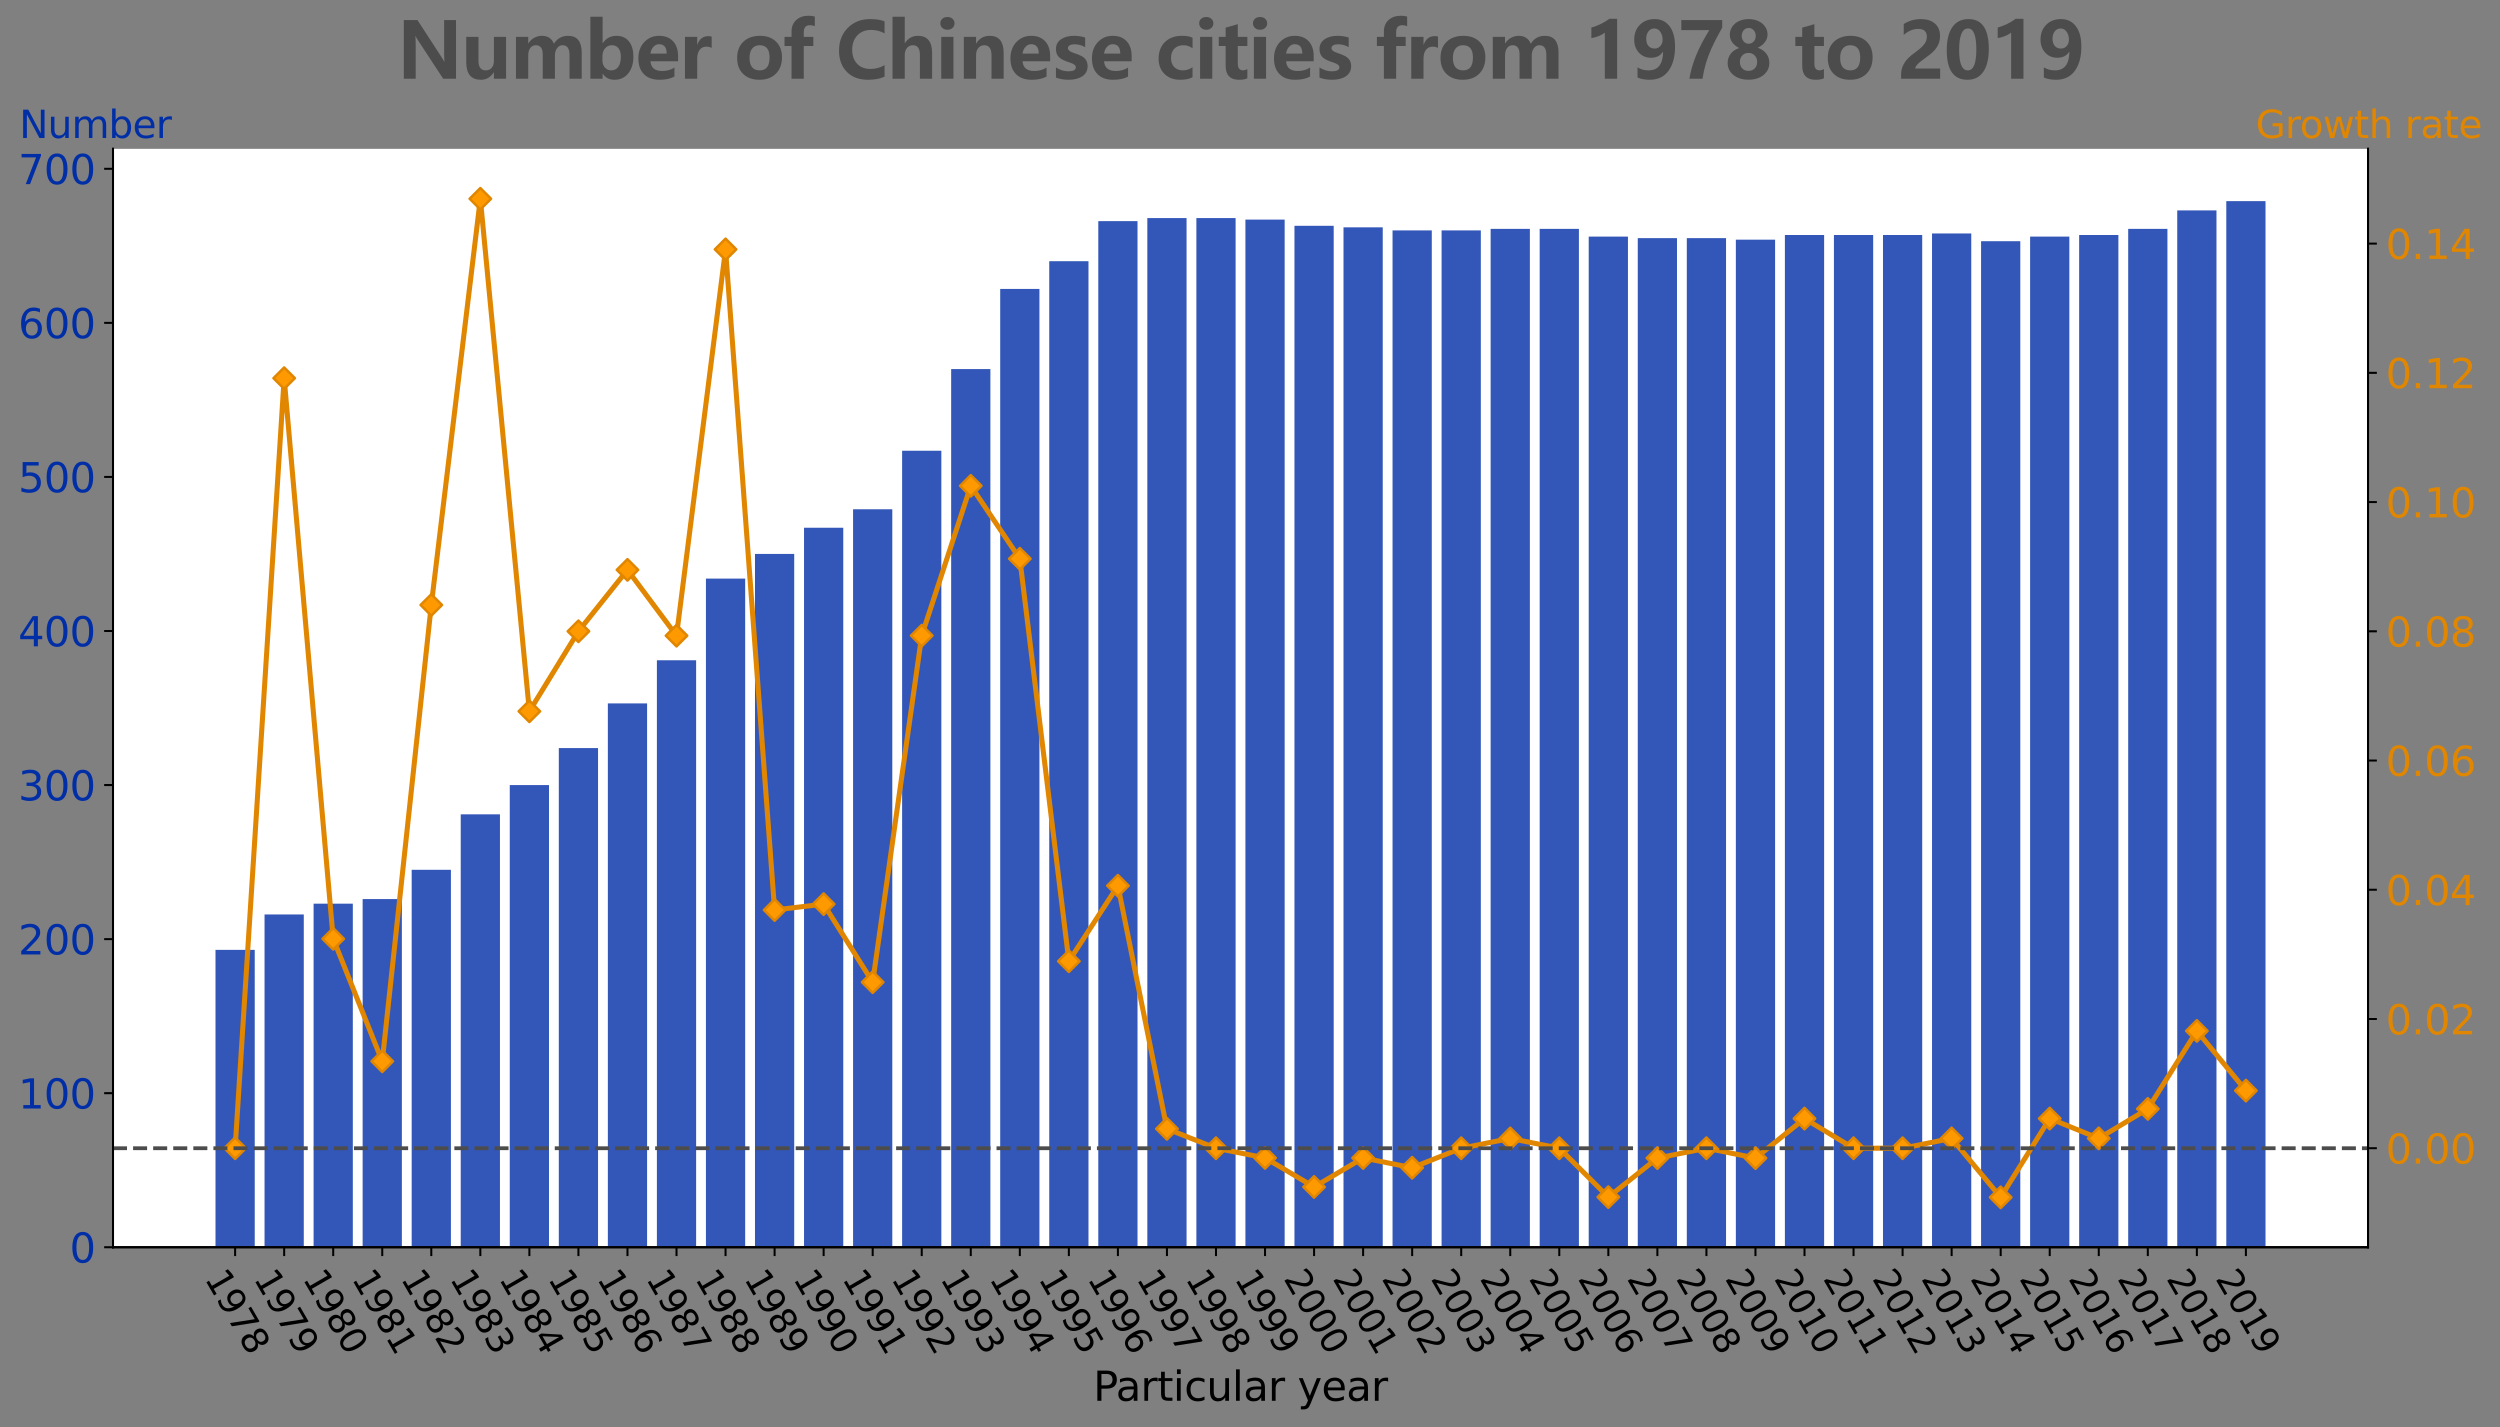 <?xml version="1.0" encoding="utf-8" standalone="no"?>
<!DOCTYPE svg PUBLIC "-//W3C//DTD SVG 1.1//EN"
  "http://www.w3.org/Graphics/SVG/1.1/DTD/svg11.dtd">
<svg xmlns:xlink="http://www.w3.org/1999/xlink" width="989.794pt" height="565.121pt" viewBox="0 0 989.794 565.121" xmlns="http://www.w3.org/2000/svg" version="1.1">
 <rect x="0" y="0" width="989.794" height="565.121" fill="#808080" stroke="none"/>
 <defs>
  <style type="text/css">*{stroke-linejoin: round; stroke-linecap: butt}</style>
 </defs>
 <g id="figure_1">
  <g id="patch_1">
   <path d="M 0 565.121 
L 989.794 565.121 
L 989.794 0 
L 0 0 
L 0 565.121 
z
" style="fill: none"/>
  </g>
  <g id="axes_1">
   <g id="patch_2">
    <path d="M 44.74 493.805 
L 937.54 493.805 
L 937.54 58.925 
L 44.74 58.925 
z
" style="fill: #ffffff"/>
   </g>
   <g id="patch_3">
    <path d="M 85.322 493.805 
L 100.856 493.805 
L 100.856 376.081 
L 85.322 376.081 
z
" clip-path="url(#pf06a629bed)" style="fill: #002ea6; opacity: 0.8"/>
   </g>
   <g id="patch_4">
    <path d="M 104.739 493.805 
L 120.273 493.805 
L 120.273 362.051 
L 104.739 362.051 
z
" clip-path="url(#pf06a629bed)" style="fill: #002ea6; opacity: 0.8"/>
   </g>
   <g id="patch_5">
    <path d="M 124.156 493.805 
L 139.69 493.805 
L 139.69 357.781 
L 124.156 357.781 
z
" clip-path="url(#pf06a629bed)" style="fill: #002ea6; opacity: 0.8"/>
   </g>
   <g id="patch_6">
    <path d="M 143.573 493.805 
L 159.107 493.805 
L 159.107 355.951 
L 143.573 355.951 
z
" clip-path="url(#pf06a629bed)" style="fill: #002ea6; opacity: 0.8"/>
   </g>
   <g id="patch_7">
    <path d="M 162.99 493.805 
L 178.524 493.805 
L 178.524 344.362 
L 162.99 344.362 
z
" clip-path="url(#pf06a629bed)" style="fill: #002ea6; opacity: 0.8"/>
   </g>
   <g id="patch_8">
    <path d="M 182.408 493.805 
L 197.941 493.805 
L 197.941 322.403 
L 182.408 322.403 
z
" clip-path="url(#pf06a629bed)" style="fill: #002ea6; opacity: 0.8"/>
   </g>
   <g id="patch_9">
    <path d="M 201.825 493.805 
L 217.358 493.805 
L 217.358 310.813 
L 201.825 310.813 
z
" clip-path="url(#pf06a629bed)" style="fill: #002ea6; opacity: 0.8"/>
   </g>
   <g id="patch_10">
    <path d="M 221.242 493.805 
L 236.775 493.805 
L 236.775 296.174 
L 221.242 296.174 
z
" clip-path="url(#pf06a629bed)" style="fill: #002ea6; opacity: 0.8"/>
   </g>
   <g id="patch_11">
    <path d="M 240.659 493.805 
L 256.193 493.805 
L 256.193 278.485 
L 240.659 278.485 
z
" clip-path="url(#pf06a629bed)" style="fill: #002ea6; opacity: 0.8"/>
   </g>
   <g id="patch_12">
    <path d="M 260.076 493.805 
L 275.61 493.805 
L 275.61 261.406 
L 260.076 261.406 
z
" clip-path="url(#pf06a629bed)" style="fill: #002ea6; opacity: 0.8"/>
   </g>
   <g id="patch_13">
    <path d="M 279.493 493.805 
L 295.027 493.805 
L 295.027 229.077 
L 279.493 229.077 
z
" clip-path="url(#pf06a629bed)" style="fill: #002ea6; opacity: 0.8"/>
   </g>
   <g id="patch_14">
    <path d="M 298.91 493.805 
L 314.444 493.805 
L 314.444 219.318 
L 298.91 219.318 
z
" clip-path="url(#pf06a629bed)" style="fill: #002ea6; opacity: 0.8"/>
   </g>
   <g id="patch_15">
    <path d="M 318.327 493.805 
L 333.861 493.805 
L 333.861 208.948 
L 318.327 208.948 
z
" clip-path="url(#pf06a629bed)" style="fill: #002ea6; opacity: 0.8"/>
   </g>
   <g id="patch_16">
    <path d="M 337.745 493.805 
L 353.278 493.805 
L 353.278 201.628 
L 337.745 201.628 
z
" clip-path="url(#pf06a629bed)" style="fill: #002ea6; opacity: 0.8"/>
   </g>
   <g id="patch_17">
    <path d="M 357.162 493.805 
L 372.695 493.805 
L 372.695 178.449 
L 357.162 178.449 
z
" clip-path="url(#pf06a629bed)" style="fill: #002ea6; opacity: 0.8"/>
   </g>
   <g id="patch_18">
    <path d="M 376.579 493.805 
L 392.113 493.805 
L 392.113 146.121 
L 376.579 146.121 
z
" clip-path="url(#pf06a629bed)" style="fill: #002ea6; opacity: 0.8"/>
   </g>
   <g id="patch_19">
    <path d="M 395.996 493.805 
L 411.53 493.805 
L 411.53 114.402 
L 395.996 114.402 
z
" clip-path="url(#pf06a629bed)" style="fill: #002ea6; opacity: 0.8"/>
   </g>
   <g id="patch_20">
    <path d="M 415.413 493.805 
L 430.947 493.805 
L 430.947 103.423 
L 415.413 103.423 
z
" clip-path="url(#pf06a629bed)" style="fill: #002ea6; opacity: 0.8"/>
   </g>
   <g id="patch_21">
    <path d="M 434.83 493.805 
L 450.364 493.805 
L 450.364 87.563 
L 434.83 87.563 
z
" clip-path="url(#pf06a629bed)" style="fill: #002ea6; opacity: 0.8"/>
   </g>
   <g id="patch_22">
    <path d="M 454.247 493.805 
L 469.781 493.805 
L 469.781 86.344 
L 454.247 86.344 
z
" clip-path="url(#pf06a629bed)" style="fill: #002ea6; opacity: 0.8"/>
   </g>
   <g id="patch_23">
    <path d="M 473.665 493.805 
L 489.198 493.805 
L 489.198 86.344 
L 473.665 86.344 
z
" clip-path="url(#pf06a629bed)" style="fill: #002ea6; opacity: 0.8"/>
   </g>
   <g id="patch_24">
    <path d="M 493.082 493.805 
L 508.615 493.805 
L 508.615 86.953 
L 493.082 86.953 
z
" clip-path="url(#pf06a629bed)" style="fill: #002ea6; opacity: 0.8"/>
   </g>
   <g id="patch_25">
    <path d="M 512.499 493.805 
L 528.033 493.805 
L 528.033 89.393 
L 512.499 89.393 
z
" clip-path="url(#pf06a629bed)" style="fill: #002ea6; opacity: 0.8"/>
   </g>
   <g id="patch_26">
    <path d="M 531.916 493.805 
L 547.45 493.805 
L 547.45 90.003 
L 531.916 90.003 
z
" clip-path="url(#pf06a629bed)" style="fill: #002ea6; opacity: 0.8"/>
   </g>
   <g id="patch_27">
    <path d="M 551.333 493.805 
L 566.867 493.805 
L 566.867 91.223 
L 551.333 91.223 
z
" clip-path="url(#pf06a629bed)" style="fill: #002ea6; opacity: 0.8"/>
   </g>
   <g id="patch_28">
    <path d="M 570.75 493.805 
L 586.284 493.805 
L 586.284 91.223 
L 570.75 91.223 
z
" clip-path="url(#pf06a629bed)" style="fill: #002ea6; opacity: 0.8"/>
   </g>
   <g id="patch_29">
    <path d="M 590.167 493.805 
L 605.701 493.805 
L 605.701 90.613 
L 590.167 90.613 
z
" clip-path="url(#pf06a629bed)" style="fill: #002ea6; opacity: 0.8"/>
   </g>
   <g id="patch_30">
    <path d="M 609.585 493.805 
L 625.118 493.805 
L 625.118 90.613 
L 609.585 90.613 
z
" clip-path="url(#pf06a629bed)" style="fill: #002ea6; opacity: 0.8"/>
   </g>
   <g id="patch_31">
    <path d="M 629.002 493.805 
L 644.535 493.805 
L 644.535 93.663 
L 629.002 93.663 
z
" clip-path="url(#pf06a629bed)" style="fill: #002ea6; opacity: 0.8"/>
   </g>
   <g id="patch_32">
    <path d="M 648.419 493.805 
L 663.953 493.805 
L 663.953 94.273 
L 648.419 94.273 
z
" clip-path="url(#pf06a629bed)" style="fill: #002ea6; opacity: 0.8"/>
   </g>
   <g id="patch_33">
    <path d="M 667.836 493.805 
L 683.37 493.805 
L 683.37 94.273 
L 667.836 94.273 
z
" clip-path="url(#pf06a629bed)" style="fill: #002ea6; opacity: 0.8"/>
   </g>
   <g id="patch_34">
    <path d="M 687.253 493.805 
L 702.787 493.805 
L 702.787 94.883 
L 687.253 94.883 
z
" clip-path="url(#pf06a629bed)" style="fill: #002ea6; opacity: 0.8"/>
   </g>
   <g id="patch_35">
    <path d="M 706.67 493.805 
L 722.204 493.805 
L 722.204 93.053 
L 706.67 93.053 
z
" clip-path="url(#pf06a629bed)" style="fill: #002ea6; opacity: 0.8"/>
   </g>
   <g id="patch_36">
    <path d="M 726.087 493.805 
L 741.621 493.805 
L 741.621 93.053 
L 726.087 93.053 
z
" clip-path="url(#pf06a629bed)" style="fill: #002ea6; opacity: 0.8"/>
   </g>
   <g id="patch_37">
    <path d="M 745.505 493.805 
L 761.038 493.805 
L 761.038 93.053 
L 745.505 93.053 
z
" clip-path="url(#pf06a629bed)" style="fill: #002ea6; opacity: 0.8"/>
   </g>
   <g id="patch_38">
    <path d="M 764.922 493.805 
L 780.455 493.805 
L 780.455 92.443 
L 764.922 92.443 
z
" clip-path="url(#pf06a629bed)" style="fill: #002ea6; opacity: 0.8"/>
   </g>
   <g id="patch_39">
    <path d="M 784.339 493.805 
L 799.872 493.805 
L 799.872 95.493 
L 784.339 95.493 
z
" clip-path="url(#pf06a629bed)" style="fill: #002ea6; opacity: 0.8"/>
   </g>
   <g id="patch_40">
    <path d="M 803.756 493.805 
L 819.29 493.805 
L 819.29 93.663 
L 803.756 93.663 
z
" clip-path="url(#pf06a629bed)" style="fill: #002ea6; opacity: 0.8"/>
   </g>
   <g id="patch_41">
    <path d="M 823.173 493.805 
L 838.707 493.805 
L 838.707 93.053 
L 823.173 93.053 
z
" clip-path="url(#pf06a629bed)" style="fill: #002ea6; opacity: 0.8"/>
   </g>
   <g id="patch_42">
    <path d="M 842.59 493.805 
L 858.124 493.805 
L 858.124 90.613 
L 842.59 90.613 
z
" clip-path="url(#pf06a629bed)" style="fill: #002ea6; opacity: 0.8"/>
   </g>
   <g id="patch_43">
    <path d="M 862.007 493.805 
L 877.541 493.805 
L 877.541 83.294 
L 862.007 83.294 
z
" clip-path="url(#pf06a629bed)" style="fill: #002ea6; opacity: 0.8"/>
   </g>
   <g id="patch_44">
    <path d="M 881.424 493.805 
L 896.958 493.805 
L 896.958 79.634 
L 881.424 79.634 
z
" clip-path="url(#pf06a629bed)" style="fill: #002ea6; opacity: 0.8"/>
   </g>
   <g id="matplotlib.axis_1">
    <g id="xtick_1">
     <g id="line2d_1">
      <defs>
       <path id="m9239a2f420" d="M 0 0 
L 0 3.5 
" style="stroke: #000000; stroke-width: 0.8"/>
      </defs>
      <g>
       <use xlink:href="#m9239a2f420" x="93.089" y="493.805" style="stroke: #000000; stroke-width: 0.8"/>
      </g>
     </g>
     <g id="text_1">
      <!-- 1978 -->
      <g transform="translate(80.836 506.124)rotate(-300)scale(0.14 -0.14)">
       <defs>
        <path id="DejaVuSans-31" d="M 794 531 
L 1825 531 
L 1825 4091 
L 703 3866 
L 703 4441 
L 1819 4666 
L 2450 4666 
L 2450 531 
L 3481 531 
L 3481 0 
L 794 0 
L 794 531 
z
" transform="scale(0.016)"/>
        <path id="DejaVuSans-39" d="M 703 97 
L 703 672 
Q 941 559 1184 500 
Q 1428 441 1663 441 
Q 2288 441 2617 861 
Q 2947 1281 2994 2138 
Q 2813 1869 2534 1725 
Q 2256 1581 1919 1581 
Q 1219 1581 811 2004 
Q 403 2428 403 3163 
Q 403 3881 828 4315 
Q 1253 4750 1959 4750 
Q 2769 4750 3195 4129 
Q 3622 3509 3622 2328 
Q 3622 1225 3098 567 
Q 2575 -91 1691 -91 
Q 1453 -91 1209 -44 
Q 966 3 703 97 
z
M 1959 2075 
Q 2384 2075 2632 2365 
Q 2881 2656 2881 3163 
Q 2881 3666 2632 3958 
Q 2384 4250 1959 4250 
Q 1534 4250 1286 3958 
Q 1038 3666 1038 3163 
Q 1038 2656 1286 2365 
Q 1534 2075 1959 2075 
z
" transform="scale(0.016)"/>
        <path id="DejaVuSans-37" d="M 525 4666 
L 3525 4666 
L 3525 4397 
L 1831 0 
L 1172 0 
L 2766 4134 
L 525 4134 
L 525 4666 
z
" transform="scale(0.016)"/>
        <path id="DejaVuSans-38" d="M 2034 2216 
Q 1584 2216 1326 1975 
Q 1069 1734 1069 1313 
Q 1069 891 1326 650 
Q 1584 409 2034 409 
Q 2484 409 2743 651 
Q 3003 894 3003 1313 
Q 3003 1734 2745 1975 
Q 2488 2216 2034 2216 
z
M 1403 2484 
Q 997 2584 770 2862 
Q 544 3141 544 3541 
Q 544 4100 942 4425 
Q 1341 4750 2034 4750 
Q 2731 4750 3128 4425 
Q 3525 4100 3525 3541 
Q 3525 3141 3298 2862 
Q 3072 2584 2669 2484 
Q 3125 2378 3379 2068 
Q 3634 1759 3634 1313 
Q 3634 634 3220 271 
Q 2806 -91 2034 -91 
Q 1263 -91 848 271 
Q 434 634 434 1313 
Q 434 1759 690 2068 
Q 947 2378 1403 2484 
z
M 1172 3481 
Q 1172 3119 1398 2916 
Q 1625 2713 2034 2713 
Q 2441 2713 2670 2916 
Q 2900 3119 2900 3481 
Q 2900 3844 2670 4047 
Q 2441 4250 2034 4250 
Q 1625 4250 1398 4047 
Q 1172 3844 1172 3481 
z
" transform="scale(0.016)"/>
       </defs>
       <use xlink:href="#DejaVuSans-31"/>
       <use xlink:href="#DejaVuSans-39" x="63.623"/>
       <use xlink:href="#DejaVuSans-37" x="127.246"/>
       <use xlink:href="#DejaVuSans-38" x="190.869"/>
      </g>
     </g>
    </g>
    <g id="xtick_2">
     <g id="line2d_2">
      <g>
       <use xlink:href="#m9239a2f420" x="112.506" y="493.805" style="stroke: #000000; stroke-width: 0.8"/>
      </g>
     </g>
     <g id="text_2">
      <!-- 1979 -->
      <g transform="translate(100.253 506.124)rotate(-300)scale(0.14 -0.14)">
       <use xlink:href="#DejaVuSans-31"/>
       <use xlink:href="#DejaVuSans-39" x="63.623"/>
       <use xlink:href="#DejaVuSans-37" x="127.246"/>
       <use xlink:href="#DejaVuSans-39" x="190.869"/>
      </g>
     </g>
    </g>
    <g id="xtick_3">
     <g id="line2d_3">
      <g>
       <use xlink:href="#m9239a2f420" x="131.923" y="493.805" style="stroke: #000000; stroke-width: 0.8"/>
      </g>
     </g>
     <g id="text_3">
      <!-- 1980 -->
      <g transform="translate(119.67 506.124)rotate(-300)scale(0.14 -0.14)">
       <defs>
        <path id="DejaVuSans-30" d="M 2034 4250 
Q 1547 4250 1301 3770 
Q 1056 3291 1056 2328 
Q 1056 1369 1301 889 
Q 1547 409 2034 409 
Q 2525 409 2770 889 
Q 3016 1369 3016 2328 
Q 3016 3291 2770 3770 
Q 2525 4250 2034 4250 
z
M 2034 4750 
Q 2819 4750 3233 4129 
Q 3647 3509 3647 2328 
Q 3647 1150 3233 529 
Q 2819 -91 2034 -91 
Q 1250 -91 836 529 
Q 422 1150 422 2328 
Q 422 3509 836 4129 
Q 1250 4750 2034 4750 
z
" transform="scale(0.016)"/>
       </defs>
       <use xlink:href="#DejaVuSans-31"/>
       <use xlink:href="#DejaVuSans-39" x="63.623"/>
       <use xlink:href="#DejaVuSans-38" x="127.246"/>
       <use xlink:href="#DejaVuSans-30" x="190.869"/>
      </g>
     </g>
    </g>
    <g id="xtick_4">
     <g id="line2d_4">
      <g>
       <use xlink:href="#m9239a2f420" x="151.34" y="493.805" style="stroke: #000000; stroke-width: 0.8"/>
      </g>
     </g>
     <g id="text_4">
      <!-- 1981 -->
      <g transform="translate(139.087 506.124)rotate(-300)scale(0.14 -0.14)">
       <use xlink:href="#DejaVuSans-31"/>
       <use xlink:href="#DejaVuSans-39" x="63.623"/>
       <use xlink:href="#DejaVuSans-38" x="127.246"/>
       <use xlink:href="#DejaVuSans-31" x="190.869"/>
      </g>
     </g>
    </g>
    <g id="xtick_5">
     <g id="line2d_5">
      <g>
       <use xlink:href="#m9239a2f420" x="170.757" y="493.805" style="stroke: #000000; stroke-width: 0.8"/>
      </g>
     </g>
     <g id="text_5">
      <!-- 1982 -->
      <g transform="translate(158.504 506.124)rotate(-300)scale(0.14 -0.14)">
       <defs>
        <path id="DejaVuSans-32" d="M 1228 531 
L 3431 531 
L 3431 0 
L 469 0 
L 469 531 
Q 828 903 1448 1529 
Q 2069 2156 2228 2338 
Q 2531 2678 2651 2914 
Q 2772 3150 2772 3378 
Q 2772 3750 2511 3984 
Q 2250 4219 1831 4219 
Q 1534 4219 1204 4116 
Q 875 4013 500 3803 
L 500 4441 
Q 881 4594 1212 4672 
Q 1544 4750 1819 4750 
Q 2544 4750 2975 4387 
Q 3406 4025 3406 3419 
Q 3406 3131 3298 2873 
Q 3191 2616 2906 2266 
Q 2828 2175 2409 1742 
Q 1991 1309 1228 531 
z
" transform="scale(0.016)"/>
       </defs>
       <use xlink:href="#DejaVuSans-31"/>
       <use xlink:href="#DejaVuSans-39" x="63.623"/>
       <use xlink:href="#DejaVuSans-38" x="127.246"/>
       <use xlink:href="#DejaVuSans-32" x="190.869"/>
      </g>
     </g>
    </g>
    <g id="xtick_6">
     <g id="line2d_6">
      <g>
       <use xlink:href="#m9239a2f420" x="190.174" y="493.805" style="stroke: #000000; stroke-width: 0.8"/>
      </g>
     </g>
     <g id="text_6">
      <!-- 1983 -->
      <g transform="translate(177.921 506.124)rotate(-300)scale(0.14 -0.14)">
       <defs>
        <path id="DejaVuSans-33" d="M 2597 2516 
Q 3050 2419 3304 2112 
Q 3559 1806 3559 1356 
Q 3559 666 3084 287 
Q 2609 -91 1734 -91 
Q 1441 -91 1130 -33 
Q 819 25 488 141 
L 488 750 
Q 750 597 1062 519 
Q 1375 441 1716 441 
Q 2309 441 2620 675 
Q 2931 909 2931 1356 
Q 2931 1769 2642 2001 
Q 2353 2234 1838 2234 
L 1294 2234 
L 1294 2753 
L 1863 2753 
Q 2328 2753 2575 2939 
Q 2822 3125 2822 3475 
Q 2822 3834 2567 4026 
Q 2313 4219 1838 4219 
Q 1578 4219 1281 4162 
Q 984 4106 628 3988 
L 628 4550 
Q 988 4650 1302 4700 
Q 1616 4750 1894 4750 
Q 2613 4750 3031 4423 
Q 3450 4097 3450 3541 
Q 3450 3153 3228 2886 
Q 3006 2619 2597 2516 
z
" transform="scale(0.016)"/>
       </defs>
       <use xlink:href="#DejaVuSans-31"/>
       <use xlink:href="#DejaVuSans-39" x="63.623"/>
       <use xlink:href="#DejaVuSans-38" x="127.246"/>
       <use xlink:href="#DejaVuSans-33" x="190.869"/>
      </g>
     </g>
    </g>
    <g id="xtick_7">
     <g id="line2d_7">
      <g>
       <use xlink:href="#m9239a2f420" x="209.592" y="493.805" style="stroke: #000000; stroke-width: 0.8"/>
      </g>
     </g>
     <g id="text_7">
      <!-- 1984 -->
      <g transform="translate(197.338 506.124)rotate(-300)scale(0.14 -0.14)">
       <defs>
        <path id="DejaVuSans-34" d="M 2419 4116 
L 825 1625 
L 2419 1625 
L 2419 4116 
z
M 2253 4666 
L 3047 4666 
L 3047 1625 
L 3713 1625 
L 3713 1100 
L 3047 1100 
L 3047 0 
L 2419 0 
L 2419 1100 
L 313 1100 
L 313 1709 
L 2253 4666 
z
" transform="scale(0.016)"/>
       </defs>
       <use xlink:href="#DejaVuSans-31"/>
       <use xlink:href="#DejaVuSans-39" x="63.623"/>
       <use xlink:href="#DejaVuSans-38" x="127.246"/>
       <use xlink:href="#DejaVuSans-34" x="190.869"/>
      </g>
     </g>
    </g>
    <g id="xtick_8">
     <g id="line2d_8">
      <g>
       <use xlink:href="#m9239a2f420" x="229.009" y="493.805" style="stroke: #000000; stroke-width: 0.8"/>
      </g>
     </g>
     <g id="text_8">
      <!-- 1985 -->
      <g transform="translate(216.756 506.124)rotate(-300)scale(0.14 -0.14)">
       <defs>
        <path id="DejaVuSans-35" d="M 691 4666 
L 3169 4666 
L 3169 4134 
L 1269 4134 
L 1269 2991 
Q 1406 3038 1543 3061 
Q 1681 3084 1819 3084 
Q 2600 3084 3056 2656 
Q 3513 2228 3513 1497 
Q 3513 744 3044 326 
Q 2575 -91 1722 -91 
Q 1428 -91 1123 -41 
Q 819 9 494 109 
L 494 744 
Q 775 591 1075 516 
Q 1375 441 1709 441 
Q 2250 441 2565 725 
Q 2881 1009 2881 1497 
Q 2881 1984 2565 2268 
Q 2250 2553 1709 2553 
Q 1456 2553 1204 2497 
Q 953 2441 691 2322 
L 691 4666 
z
" transform="scale(0.016)"/>
       </defs>
       <use xlink:href="#DejaVuSans-31"/>
       <use xlink:href="#DejaVuSans-39" x="63.623"/>
       <use xlink:href="#DejaVuSans-38" x="127.246"/>
       <use xlink:href="#DejaVuSans-35" x="190.869"/>
      </g>
     </g>
    </g>
    <g id="xtick_9">
     <g id="line2d_9">
      <g>
       <use xlink:href="#m9239a2f420" x="248.426" y="493.805" style="stroke: #000000; stroke-width: 0.8"/>
      </g>
     </g>
     <g id="text_9">
      <!-- 1986 -->
      <g transform="translate(236.173 506.124)rotate(-300)scale(0.14 -0.14)">
       <defs>
        <path id="DejaVuSans-36" d="M 2113 2584 
Q 1688 2584 1439 2293 
Q 1191 2003 1191 1497 
Q 1191 994 1439 701 
Q 1688 409 2113 409 
Q 2538 409 2786 701 
Q 3034 994 3034 1497 
Q 3034 2003 2786 2293 
Q 2538 2584 2113 2584 
z
M 3366 4563 
L 3366 3988 
Q 3128 4100 2886 4159 
Q 2644 4219 2406 4219 
Q 1781 4219 1451 3797 
Q 1122 3375 1075 2522 
Q 1259 2794 1537 2939 
Q 1816 3084 2150 3084 
Q 2853 3084 3261 2657 
Q 3669 2231 3669 1497 
Q 3669 778 3244 343 
Q 2819 -91 2113 -91 
Q 1303 -91 875 529 
Q 447 1150 447 2328 
Q 447 3434 972 4092 
Q 1497 4750 2381 4750 
Q 2619 4750 2861 4703 
Q 3103 4656 3366 4563 
z
" transform="scale(0.016)"/>
       </defs>
       <use xlink:href="#DejaVuSans-31"/>
       <use xlink:href="#DejaVuSans-39" x="63.623"/>
       <use xlink:href="#DejaVuSans-38" x="127.246"/>
       <use xlink:href="#DejaVuSans-36" x="190.869"/>
      </g>
     </g>
    </g>
    <g id="xtick_10">
     <g id="line2d_10">
      <g>
       <use xlink:href="#m9239a2f420" x="267.843" y="493.805" style="stroke: #000000; stroke-width: 0.8"/>
      </g>
     </g>
     <g id="text_10">
      <!-- 1987 -->
      <g transform="translate(255.59 506.124)rotate(-300)scale(0.14 -0.14)">
       <use xlink:href="#DejaVuSans-31"/>
       <use xlink:href="#DejaVuSans-39" x="63.623"/>
       <use xlink:href="#DejaVuSans-38" x="127.246"/>
       <use xlink:href="#DejaVuSans-37" x="190.869"/>
      </g>
     </g>
    </g>
    <g id="xtick_11">
     <g id="line2d_11">
      <g>
       <use xlink:href="#m9239a2f420" x="287.26" y="493.805" style="stroke: #000000; stroke-width: 0.8"/>
      </g>
     </g>
     <g id="text_11">
      <!-- 1988 -->
      <g transform="translate(275.007 506.124)rotate(-300)scale(0.14 -0.14)">
       <use xlink:href="#DejaVuSans-31"/>
       <use xlink:href="#DejaVuSans-39" x="63.623"/>
       <use xlink:href="#DejaVuSans-38" x="127.246"/>
       <use xlink:href="#DejaVuSans-38" x="190.869"/>
      </g>
     </g>
    </g>
    <g id="xtick_12">
     <g id="line2d_12">
      <g>
       <use xlink:href="#m9239a2f420" x="306.677" y="493.805" style="stroke: #000000; stroke-width: 0.8"/>
      </g>
     </g>
     <g id="text_12">
      <!-- 1989 -->
      <g transform="translate(294.424 506.124)rotate(-300)scale(0.14 -0.14)">
       <use xlink:href="#DejaVuSans-31"/>
       <use xlink:href="#DejaVuSans-39" x="63.623"/>
       <use xlink:href="#DejaVuSans-38" x="127.246"/>
       <use xlink:href="#DejaVuSans-39" x="190.869"/>
      </g>
     </g>
    </g>
    <g id="xtick_13">
     <g id="line2d_13">
      <g>
       <use xlink:href="#m9239a2f420" x="326.094" y="493.805" style="stroke: #000000; stroke-width: 0.8"/>
      </g>
     </g>
     <g id="text_13">
      <!-- 1990 -->
      <g transform="translate(313.841 506.124)rotate(-300)scale(0.14 -0.14)">
       <use xlink:href="#DejaVuSans-31"/>
       <use xlink:href="#DejaVuSans-39" x="63.623"/>
       <use xlink:href="#DejaVuSans-39" x="127.246"/>
       <use xlink:href="#DejaVuSans-30" x="190.869"/>
      </g>
     </g>
    </g>
    <g id="xtick_14">
     <g id="line2d_14">
      <g>
       <use xlink:href="#m9239a2f420" x="345.511" y="493.805" style="stroke: #000000; stroke-width: 0.8"/>
      </g>
     </g>
     <g id="text_14">
      <!-- 1991 -->
      <g transform="translate(333.258 506.124)rotate(-300)scale(0.14 -0.14)">
       <use xlink:href="#DejaVuSans-31"/>
       <use xlink:href="#DejaVuSans-39" x="63.623"/>
       <use xlink:href="#DejaVuSans-39" x="127.246"/>
       <use xlink:href="#DejaVuSans-31" x="190.869"/>
      </g>
     </g>
    </g>
    <g id="xtick_15">
     <g id="line2d_15">
      <g>
       <use xlink:href="#m9239a2f420" x="364.929" y="493.805" style="stroke: #000000; stroke-width: 0.8"/>
      </g>
     </g>
     <g id="text_15">
      <!-- 1992 -->
      <g transform="translate(352.676 506.124)rotate(-300)scale(0.14 -0.14)">
       <use xlink:href="#DejaVuSans-31"/>
       <use xlink:href="#DejaVuSans-39" x="63.623"/>
       <use xlink:href="#DejaVuSans-39" x="127.246"/>
       <use xlink:href="#DejaVuSans-32" x="190.869"/>
      </g>
     </g>
    </g>
    <g id="xtick_16">
     <g id="line2d_16">
      <g>
       <use xlink:href="#m9239a2f420" x="384.346" y="493.805" style="stroke: #000000; stroke-width: 0.8"/>
      </g>
     </g>
     <g id="text_16">
      <!-- 1993 -->
      <g transform="translate(372.093 506.124)rotate(-300)scale(0.14 -0.14)">
       <use xlink:href="#DejaVuSans-31"/>
       <use xlink:href="#DejaVuSans-39" x="63.623"/>
       <use xlink:href="#DejaVuSans-39" x="127.246"/>
       <use xlink:href="#DejaVuSans-33" x="190.869"/>
      </g>
     </g>
    </g>
    <g id="xtick_17">
     <g id="line2d_17">
      <g>
       <use xlink:href="#m9239a2f420" x="403.763" y="493.805" style="stroke: #000000; stroke-width: 0.8"/>
      </g>
     </g>
     <g id="text_17">
      <!-- 1994 -->
      <g transform="translate(391.51 506.124)rotate(-300)scale(0.14 -0.14)">
       <use xlink:href="#DejaVuSans-31"/>
       <use xlink:href="#DejaVuSans-39" x="63.623"/>
       <use xlink:href="#DejaVuSans-39" x="127.246"/>
       <use xlink:href="#DejaVuSans-34" x="190.869"/>
      </g>
     </g>
    </g>
    <g id="xtick_18">
     <g id="line2d_18">
      <g>
       <use xlink:href="#m9239a2f420" x="423.18" y="493.805" style="stroke: #000000; stroke-width: 0.8"/>
      </g>
     </g>
     <g id="text_18">
      <!-- 1995 -->
      <g transform="translate(410.927 506.124)rotate(-300)scale(0.14 -0.14)">
       <use xlink:href="#DejaVuSans-31"/>
       <use xlink:href="#DejaVuSans-39" x="63.623"/>
       <use xlink:href="#DejaVuSans-39" x="127.246"/>
       <use xlink:href="#DejaVuSans-35" x="190.869"/>
      </g>
     </g>
    </g>
    <g id="xtick_19">
     <g id="line2d_19">
      <g>
       <use xlink:href="#m9239a2f420" x="442.597" y="493.805" style="stroke: #000000; stroke-width: 0.8"/>
      </g>
     </g>
     <g id="text_19">
      <!-- 1996 -->
      <g transform="translate(430.344 506.124)rotate(-300)scale(0.14 -0.14)">
       <use xlink:href="#DejaVuSans-31"/>
       <use xlink:href="#DejaVuSans-39" x="63.623"/>
       <use xlink:href="#DejaVuSans-39" x="127.246"/>
       <use xlink:href="#DejaVuSans-36" x="190.869"/>
      </g>
     </g>
    </g>
    <g id="xtick_20">
     <g id="line2d_20">
      <g>
       <use xlink:href="#m9239a2f420" x="462.014" y="493.805" style="stroke: #000000; stroke-width: 0.8"/>
      </g>
     </g>
     <g id="text_20">
      <!-- 1997 -->
      <g transform="translate(449.761 506.124)rotate(-300)scale(0.14 -0.14)">
       <use xlink:href="#DejaVuSans-31"/>
       <use xlink:href="#DejaVuSans-39" x="63.623"/>
       <use xlink:href="#DejaVuSans-39" x="127.246"/>
       <use xlink:href="#DejaVuSans-37" x="190.869"/>
      </g>
     </g>
    </g>
    <g id="xtick_21">
     <g id="line2d_21">
      <g>
       <use xlink:href="#m9239a2f420" x="481.431" y="493.805" style="stroke: #000000; stroke-width: 0.8"/>
      </g>
     </g>
     <g id="text_21">
      <!-- 1998 -->
      <g transform="translate(469.178 506.124)rotate(-300)scale(0.14 -0.14)">
       <use xlink:href="#DejaVuSans-31"/>
       <use xlink:href="#DejaVuSans-39" x="63.623"/>
       <use xlink:href="#DejaVuSans-39" x="127.246"/>
       <use xlink:href="#DejaVuSans-38" x="190.869"/>
      </g>
     </g>
    </g>
    <g id="xtick_22">
     <g id="line2d_22">
      <g>
       <use xlink:href="#m9239a2f420" x="500.849" y="493.805" style="stroke: #000000; stroke-width: 0.8"/>
      </g>
     </g>
     <g id="text_22">
      <!-- 1999 -->
      <g transform="translate(488.596 506.124)rotate(-300)scale(0.14 -0.14)">
       <use xlink:href="#DejaVuSans-31"/>
       <use xlink:href="#DejaVuSans-39" x="63.623"/>
       <use xlink:href="#DejaVuSans-39" x="127.246"/>
       <use xlink:href="#DejaVuSans-39" x="190.869"/>
      </g>
     </g>
    </g>
    <g id="xtick_23">
     <g id="line2d_23">
      <g>
       <use xlink:href="#m9239a2f420" x="520.266" y="493.805" style="stroke: #000000; stroke-width: 0.8"/>
      </g>
     </g>
     <g id="text_23">
      <!-- 2000 -->
      <g transform="translate(508.013 506.124)rotate(-300)scale(0.14 -0.14)">
       <use xlink:href="#DejaVuSans-32"/>
       <use xlink:href="#DejaVuSans-30" x="63.623"/>
       <use xlink:href="#DejaVuSans-30" x="127.246"/>
       <use xlink:href="#DejaVuSans-30" x="190.869"/>
      </g>
     </g>
    </g>
    <g id="xtick_24">
     <g id="line2d_24">
      <g>
       <use xlink:href="#m9239a2f420" x="539.683" y="493.805" style="stroke: #000000; stroke-width: 0.8"/>
      </g>
     </g>
     <g id="text_24">
      <!-- 2001 -->
      <g transform="translate(527.43 506.124)rotate(-300)scale(0.14 -0.14)">
       <use xlink:href="#DejaVuSans-32"/>
       <use xlink:href="#DejaVuSans-30" x="63.623"/>
       <use xlink:href="#DejaVuSans-30" x="127.246"/>
       <use xlink:href="#DejaVuSans-31" x="190.869"/>
      </g>
     </g>
    </g>
    <g id="xtick_25">
     <g id="line2d_25">
      <g>
       <use xlink:href="#m9239a2f420" x="559.1" y="493.805" style="stroke: #000000; stroke-width: 0.8"/>
      </g>
     </g>
     <g id="text_25">
      <!-- 2002 -->
      <g transform="translate(546.847 506.124)rotate(-300)scale(0.14 -0.14)">
       <use xlink:href="#DejaVuSans-32"/>
       <use xlink:href="#DejaVuSans-30" x="63.623"/>
       <use xlink:href="#DejaVuSans-30" x="127.246"/>
       <use xlink:href="#DejaVuSans-32" x="190.869"/>
      </g>
     </g>
    </g>
    <g id="xtick_26">
     <g id="line2d_26">
      <g>
       <use xlink:href="#m9239a2f420" x="578.517" y="493.805" style="stroke: #000000; stroke-width: 0.8"/>
      </g>
     </g>
     <g id="text_26">
      <!-- 2003 -->
      <g transform="translate(566.264 506.124)rotate(-300)scale(0.14 -0.14)">
       <use xlink:href="#DejaVuSans-32"/>
       <use xlink:href="#DejaVuSans-30" x="63.623"/>
       <use xlink:href="#DejaVuSans-30" x="127.246"/>
       <use xlink:href="#DejaVuSans-33" x="190.869"/>
      </g>
     </g>
    </g>
    <g id="xtick_27">
     <g id="line2d_27">
      <g>
       <use xlink:href="#m9239a2f420" x="597.934" y="493.805" style="stroke: #000000; stroke-width: 0.8"/>
      </g>
     </g>
     <g id="text_27">
      <!-- 2004 -->
      <g transform="translate(585.681 506.124)rotate(-300)scale(0.14 -0.14)">
       <use xlink:href="#DejaVuSans-32"/>
       <use xlink:href="#DejaVuSans-30" x="63.623"/>
       <use xlink:href="#DejaVuSans-30" x="127.246"/>
       <use xlink:href="#DejaVuSans-34" x="190.869"/>
      </g>
     </g>
    </g>
    <g id="xtick_28">
     <g id="line2d_28">
      <g>
       <use xlink:href="#m9239a2f420" x="617.351" y="493.805" style="stroke: #000000; stroke-width: 0.8"/>
      </g>
     </g>
     <g id="text_28">
      <!-- 2005 -->
      <g transform="translate(605.098 506.124)rotate(-300)scale(0.14 -0.14)">
       <use xlink:href="#DejaVuSans-32"/>
       <use xlink:href="#DejaVuSans-30" x="63.623"/>
       <use xlink:href="#DejaVuSans-30" x="127.246"/>
       <use xlink:href="#DejaVuSans-35" x="190.869"/>
      </g>
     </g>
    </g>
    <g id="xtick_29">
     <g id="line2d_29">
      <g>
       <use xlink:href="#m9239a2f420" x="636.769" y="493.805" style="stroke: #000000; stroke-width: 0.8"/>
      </g>
     </g>
     <g id="text_29">
      <!-- 2006 -->
      <g transform="translate(624.515 506.124)rotate(-300)scale(0.14 -0.14)">
       <use xlink:href="#DejaVuSans-32"/>
       <use xlink:href="#DejaVuSans-30" x="63.623"/>
       <use xlink:href="#DejaVuSans-30" x="127.246"/>
       <use xlink:href="#DejaVuSans-36" x="190.869"/>
      </g>
     </g>
    </g>
    <g id="xtick_30">
     <g id="line2d_30">
      <g>
       <use xlink:href="#m9239a2f420" x="656.186" y="493.805" style="stroke: #000000; stroke-width: 0.8"/>
      </g>
     </g>
     <g id="text_30">
      <!-- 2007 -->
      <g transform="translate(643.933 506.124)rotate(-300)scale(0.14 -0.14)">
       <use xlink:href="#DejaVuSans-32"/>
       <use xlink:href="#DejaVuSans-30" x="63.623"/>
       <use xlink:href="#DejaVuSans-30" x="127.246"/>
       <use xlink:href="#DejaVuSans-37" x="190.869"/>
      </g>
     </g>
    </g>
    <g id="xtick_31">
     <g id="line2d_31">
      <g>
       <use xlink:href="#m9239a2f420" x="675.603" y="493.805" style="stroke: #000000; stroke-width: 0.8"/>
      </g>
     </g>
     <g id="text_31">
      <!-- 2008 -->
      <g transform="translate(663.35 506.124)rotate(-300)scale(0.14 -0.14)">
       <use xlink:href="#DejaVuSans-32"/>
       <use xlink:href="#DejaVuSans-30" x="63.623"/>
       <use xlink:href="#DejaVuSans-30" x="127.246"/>
       <use xlink:href="#DejaVuSans-38" x="190.869"/>
      </g>
     </g>
    </g>
    <g id="xtick_32">
     <g id="line2d_32">
      <g>
       <use xlink:href="#m9239a2f420" x="695.02" y="493.805" style="stroke: #000000; stroke-width: 0.8"/>
      </g>
     </g>
     <g id="text_32">
      <!-- 2009 -->
      <g transform="translate(682.767 506.124)rotate(-300)scale(0.14 -0.14)">
       <use xlink:href="#DejaVuSans-32"/>
       <use xlink:href="#DejaVuSans-30" x="63.623"/>
       <use xlink:href="#DejaVuSans-30" x="127.246"/>
       <use xlink:href="#DejaVuSans-39" x="190.869"/>
      </g>
     </g>
    </g>
    <g id="xtick_33">
     <g id="line2d_33">
      <g>
       <use xlink:href="#m9239a2f420" x="714.437" y="493.805" style="stroke: #000000; stroke-width: 0.8"/>
      </g>
     </g>
     <g id="text_33">
      <!-- 2010 -->
      <g transform="translate(702.184 506.124)rotate(-300)scale(0.14 -0.14)">
       <use xlink:href="#DejaVuSans-32"/>
       <use xlink:href="#DejaVuSans-30" x="63.623"/>
       <use xlink:href="#DejaVuSans-31" x="127.246"/>
       <use xlink:href="#DejaVuSans-30" x="190.869"/>
      </g>
     </g>
    </g>
    <g id="xtick_34">
     <g id="line2d_34">
      <g>
       <use xlink:href="#m9239a2f420" x="733.854" y="493.805" style="stroke: #000000; stroke-width: 0.8"/>
      </g>
     </g>
     <g id="text_34">
      <!-- 2011 -->
      <g transform="translate(721.601 506.124)rotate(-300)scale(0.14 -0.14)">
       <use xlink:href="#DejaVuSans-32"/>
       <use xlink:href="#DejaVuSans-30" x="63.623"/>
       <use xlink:href="#DejaVuSans-31" x="127.246"/>
       <use xlink:href="#DejaVuSans-31" x="190.869"/>
      </g>
     </g>
    </g>
    <g id="xtick_35">
     <g id="line2d_35">
      <g>
       <use xlink:href="#m9239a2f420" x="753.271" y="493.805" style="stroke: #000000; stroke-width: 0.8"/>
      </g>
     </g>
     <g id="text_35">
      <!-- 2012 -->
      <g transform="translate(741.018 506.124)rotate(-300)scale(0.14 -0.14)">
       <use xlink:href="#DejaVuSans-32"/>
       <use xlink:href="#DejaVuSans-30" x="63.623"/>
       <use xlink:href="#DejaVuSans-31" x="127.246"/>
       <use xlink:href="#DejaVuSans-32" x="190.869"/>
      </g>
     </g>
    </g>
    <g id="xtick_36">
     <g id="line2d_36">
      <g>
       <use xlink:href="#m9239a2f420" x="772.688" y="493.805" style="stroke: #000000; stroke-width: 0.8"/>
      </g>
     </g>
     <g id="text_36">
      <!-- 2013 -->
      <g transform="translate(760.435 506.124)rotate(-300)scale(0.14 -0.14)">
       <use xlink:href="#DejaVuSans-32"/>
       <use xlink:href="#DejaVuSans-30" x="63.623"/>
       <use xlink:href="#DejaVuSans-31" x="127.246"/>
       <use xlink:href="#DejaVuSans-33" x="190.869"/>
      </g>
     </g>
    </g>
    <g id="xtick_37">
     <g id="line2d_37">
      <g>
       <use xlink:href="#m9239a2f420" x="792.106" y="493.805" style="stroke: #000000; stroke-width: 0.8"/>
      </g>
     </g>
     <g id="text_37">
      <!-- 2014 -->
      <g transform="translate(779.853 506.124)rotate(-300)scale(0.14 -0.14)">
       <use xlink:href="#DejaVuSans-32"/>
       <use xlink:href="#DejaVuSans-30" x="63.623"/>
       <use xlink:href="#DejaVuSans-31" x="127.246"/>
       <use xlink:href="#DejaVuSans-34" x="190.869"/>
      </g>
     </g>
    </g>
    <g id="xtick_38">
     <g id="line2d_38">
      <g>
       <use xlink:href="#m9239a2f420" x="811.523" y="493.805" style="stroke: #000000; stroke-width: 0.8"/>
      </g>
     </g>
     <g id="text_38">
      <!-- 2015 -->
      <g transform="translate(799.27 506.124)rotate(-300)scale(0.14 -0.14)">
       <use xlink:href="#DejaVuSans-32"/>
       <use xlink:href="#DejaVuSans-30" x="63.623"/>
       <use xlink:href="#DejaVuSans-31" x="127.246"/>
       <use xlink:href="#DejaVuSans-35" x="190.869"/>
      </g>
     </g>
    </g>
    <g id="xtick_39">
     <g id="line2d_39">
      <g>
       <use xlink:href="#m9239a2f420" x="830.94" y="493.805" style="stroke: #000000; stroke-width: 0.8"/>
      </g>
     </g>
     <g id="text_39">
      <!-- 2016 -->
      <g transform="translate(818.687 506.124)rotate(-300)scale(0.14 -0.14)">
       <use xlink:href="#DejaVuSans-32"/>
       <use xlink:href="#DejaVuSans-30" x="63.623"/>
       <use xlink:href="#DejaVuSans-31" x="127.246"/>
       <use xlink:href="#DejaVuSans-36" x="190.869"/>
      </g>
     </g>
    </g>
    <g id="xtick_40">
     <g id="line2d_40">
      <g>
       <use xlink:href="#m9239a2f420" x="850.357" y="493.805" style="stroke: #000000; stroke-width: 0.8"/>
      </g>
     </g>
     <g id="text_40">
      <!-- 2017 -->
      <g transform="translate(838.104 506.124)rotate(-300)scale(0.14 -0.14)">
       <use xlink:href="#DejaVuSans-32"/>
       <use xlink:href="#DejaVuSans-30" x="63.623"/>
       <use xlink:href="#DejaVuSans-31" x="127.246"/>
       <use xlink:href="#DejaVuSans-37" x="190.869"/>
      </g>
     </g>
    </g>
    <g id="xtick_41">
     <g id="line2d_41">
      <g>
       <use xlink:href="#m9239a2f420" x="869.774" y="493.805" style="stroke: #000000; stroke-width: 0.8"/>
      </g>
     </g>
     <g id="text_41">
      <!-- 2018 -->
      <g transform="translate(857.521 506.124)rotate(-300)scale(0.14 -0.14)">
       <use xlink:href="#DejaVuSans-32"/>
       <use xlink:href="#DejaVuSans-30" x="63.623"/>
       <use xlink:href="#DejaVuSans-31" x="127.246"/>
       <use xlink:href="#DejaVuSans-38" x="190.869"/>
      </g>
     </g>
    </g>
    <g id="xtick_42">
     <g id="line2d_42">
      <g>
       <use xlink:href="#m9239a2f420" x="889.191" y="493.805" style="stroke: #000000; stroke-width: 0.8"/>
      </g>
     </g>
     <g id="text_42">
      <!-- 2019 -->
      <g transform="translate(876.938 506.124)rotate(-300)scale(0.14 -0.14)">
       <use xlink:href="#DejaVuSans-32"/>
       <use xlink:href="#DejaVuSans-30" x="63.623"/>
       <use xlink:href="#DejaVuSans-31" x="127.246"/>
       <use xlink:href="#DejaVuSans-39" x="190.869"/>
      </g>
     </g>
    </g>
    <g id="text_43">
     <!-- Particular year -->
     <g transform="translate(432.853 554.594)scale(0.16 -0.16)">
      <defs>
       <path id="DejaVuSans-50" d="M 1259 4147 
L 1259 2394 
L 2053 2394 
Q 2494 2394 2734 2622 
Q 2975 2850 2975 3272 
Q 2975 3691 2734 3919 
Q 2494 4147 2053 4147 
L 1259 4147 
z
M 628 4666 
L 2053 4666 
Q 2838 4666 3239 4311 
Q 3641 3956 3641 3272 
Q 3641 2581 3239 2228 
Q 2838 1875 2053 1875 
L 1259 1875 
L 1259 0 
L 628 0 
L 628 4666 
z
" transform="scale(0.016)"/>
       <path id="DejaVuSans-61" d="M 2194 1759 
Q 1497 1759 1228 1600 
Q 959 1441 959 1056 
Q 959 750 1161 570 
Q 1363 391 1709 391 
Q 2188 391 2477 730 
Q 2766 1069 2766 1631 
L 2766 1759 
L 2194 1759 
z
M 3341 1997 
L 3341 0 
L 2766 0 
L 2766 531 
Q 2569 213 2275 61 
Q 1981 -91 1556 -91 
Q 1019 -91 701 211 
Q 384 513 384 1019 
Q 384 1609 779 1909 
Q 1175 2209 1959 2209 
L 2766 2209 
L 2766 2266 
Q 2766 2663 2505 2880 
Q 2244 3097 1772 3097 
Q 1472 3097 1187 3025 
Q 903 2953 641 2809 
L 641 3341 
Q 956 3463 1253 3523 
Q 1550 3584 1831 3584 
Q 2591 3584 2966 3190 
Q 3341 2797 3341 1997 
z
" transform="scale(0.016)"/>
       <path id="DejaVuSans-72" d="M 2631 2963 
Q 2534 3019 2420 3045 
Q 2306 3072 2169 3072 
Q 1681 3072 1420 2755 
Q 1159 2438 1159 1844 
L 1159 0 
L 581 0 
L 581 3500 
L 1159 3500 
L 1159 2956 
Q 1341 3275 1631 3429 
Q 1922 3584 2338 3584 
Q 2397 3584 2469 3576 
Q 2541 3569 2628 3553 
L 2631 2963 
z
" transform="scale(0.016)"/>
       <path id="DejaVuSans-74" d="M 1172 4494 
L 1172 3500 
L 2356 3500 
L 2356 3053 
L 1172 3053 
L 1172 1153 
Q 1172 725 1289 603 
Q 1406 481 1766 481 
L 2356 481 
L 2356 0 
L 1766 0 
Q 1100 0 847 248 
Q 594 497 594 1153 
L 594 3053 
L 172 3053 
L 172 3500 
L 594 3500 
L 594 4494 
L 1172 4494 
z
" transform="scale(0.016)"/>
       <path id="DejaVuSans-69" d="M 603 3500 
L 1178 3500 
L 1178 0 
L 603 0 
L 603 3500 
z
M 603 4863 
L 1178 4863 
L 1178 4134 
L 603 4134 
L 603 4863 
z
" transform="scale(0.016)"/>
       <path id="DejaVuSans-63" d="M 3122 3366 
L 3122 2828 
Q 2878 2963 2633 3030 
Q 2388 3097 2138 3097 
Q 1578 3097 1268 2742 
Q 959 2388 959 1747 
Q 959 1106 1268 751 
Q 1578 397 2138 397 
Q 2388 397 2633 464 
Q 2878 531 3122 666 
L 3122 134 
Q 2881 22 2623 -34 
Q 2366 -91 2075 -91 
Q 1284 -91 818 406 
Q 353 903 353 1747 
Q 353 2603 823 3093 
Q 1294 3584 2113 3584 
Q 2378 3584 2631 3529 
Q 2884 3475 3122 3366 
z
" transform="scale(0.016)"/>
       <path id="DejaVuSans-75" d="M 544 1381 
L 544 3500 
L 1119 3500 
L 1119 1403 
Q 1119 906 1312 657 
Q 1506 409 1894 409 
Q 2359 409 2629 706 
Q 2900 1003 2900 1516 
L 2900 3500 
L 3475 3500 
L 3475 0 
L 2900 0 
L 2900 538 
Q 2691 219 2414 64 
Q 2138 -91 1772 -91 
Q 1169 -91 856 284 
Q 544 659 544 1381 
z
M 1991 3584 
L 1991 3584 
z
" transform="scale(0.016)"/>
       <path id="DejaVuSans-6c" d="M 603 4863 
L 1178 4863 
L 1178 0 
L 603 0 
L 603 4863 
z
" transform="scale(0.016)"/>
       <path id="DejaVuSans-20" transform="scale(0.016)"/>
       <path id="DejaVuSans-79" d="M 2059 -325 
Q 1816 -950 1584 -1140 
Q 1353 -1331 966 -1331 
L 506 -1331 
L 506 -850 
L 844 -850 
Q 1081 -850 1212 -737 
Q 1344 -625 1503 -206 
L 1606 56 
L 191 3500 
L 800 3500 
L 1894 763 
L 2988 3500 
L 3597 3500 
L 2059 -325 
z
" transform="scale(0.016)"/>
       <path id="DejaVuSans-65" d="M 3597 1894 
L 3597 1613 
L 953 1613 
Q 991 1019 1311 708 
Q 1631 397 2203 397 
Q 2534 397 2845 478 
Q 3156 559 3463 722 
L 3463 178 
Q 3153 47 2828 -22 
Q 2503 -91 2169 -91 
Q 1331 -91 842 396 
Q 353 884 353 1716 
Q 353 2575 817 3079 
Q 1281 3584 2069 3584 
Q 2775 3584 3186 3129 
Q 3597 2675 3597 1894 
z
M 3022 2063 
Q 3016 2534 2758 2815 
Q 2500 3097 2075 3097 
Q 1594 3097 1305 2825 
Q 1016 2553 972 2059 
L 3022 2063 
z
" transform="scale(0.016)"/>
      </defs>
      <use xlink:href="#DejaVuSans-50"/>
      <use xlink:href="#DejaVuSans-61" x="55.803"/>
      <use xlink:href="#DejaVuSans-72" x="117.082"/>
      <use xlink:href="#DejaVuSans-74" x="158.195"/>
      <use xlink:href="#DejaVuSans-69" x="197.404"/>
      <use xlink:href="#DejaVuSans-63" x="225.188"/>
      <use xlink:href="#DejaVuSans-75" x="280.168"/>
      <use xlink:href="#DejaVuSans-6c" x="343.547"/>
      <use xlink:href="#DejaVuSans-61" x="371.33"/>
      <use xlink:href="#DejaVuSans-72" x="432.609"/>
      <use xlink:href="#DejaVuSans-20" x="473.723"/>
      <use xlink:href="#DejaVuSans-79" x="505.51"/>
      <use xlink:href="#DejaVuSans-65" x="564.689"/>
      <use xlink:href="#DejaVuSans-61" x="626.213"/>
      <use xlink:href="#DejaVuSans-72" x="687.492"/>
     </g>
    </g>
   </g>
   <g id="matplotlib.axis_2">
    <g id="ytick_1">
     <g id="line2d_43">
      <defs>
       <path id="m3deb55d6c0" d="M 0 0 
L -3.5 0 
" style="stroke: #000000; stroke-width: 0.8"/>
      </defs>
      <g>
       <use xlink:href="#m3deb55d6c0" x="44.74" y="493.805" style="stroke: #000000; stroke-width: 0.8"/>
      </g>
     </g>
     <g id="text_44">
      <!-- 0 -->
      <g style="fill: #002ea6" transform="translate(27.56 499.884)scale(0.16 -0.16)">
       <use xlink:href="#DejaVuSans-30"/>
      </g>
     </g>
    </g>
    <g id="ytick_2">
     <g id="line2d_44">
      <g>
       <use xlink:href="#m3deb55d6c0" x="44.74" y="432.808" style="stroke: #000000; stroke-width: 0.8"/>
      </g>
     </g>
     <g id="text_45">
      <!-- 100 -->
      <g style="fill: #002ea6" transform="translate(7.2 438.887)scale(0.16 -0.16)">
       <use xlink:href="#DejaVuSans-31"/>
       <use xlink:href="#DejaVuSans-30" x="63.623"/>
       <use xlink:href="#DejaVuSans-30" x="127.246"/>
      </g>
     </g>
    </g>
    <g id="ytick_3">
     <g id="line2d_45">
      <g>
       <use xlink:href="#m3deb55d6c0" x="44.74" y="371.811" style="stroke: #000000; stroke-width: 0.8"/>
      </g>
     </g>
     <g id="text_46">
      <!-- 200 -->
      <g style="fill: #002ea6" transform="translate(7.2 377.889)scale(0.16 -0.16)">
       <use xlink:href="#DejaVuSans-32"/>
       <use xlink:href="#DejaVuSans-30" x="63.623"/>
       <use xlink:href="#DejaVuSans-30" x="127.246"/>
      </g>
     </g>
    </g>
    <g id="ytick_4">
     <g id="line2d_46">
      <g>
       <use xlink:href="#m3deb55d6c0" x="44.74" y="310.813" style="stroke: #000000; stroke-width: 0.8"/>
      </g>
     </g>
     <g id="text_47">
      <!-- 300 -->
      <g style="fill: #002ea6" transform="translate(7.2 316.892)scale(0.16 -0.16)">
       <use xlink:href="#DejaVuSans-33"/>
       <use xlink:href="#DejaVuSans-30" x="63.623"/>
       <use xlink:href="#DejaVuSans-30" x="127.246"/>
      </g>
     </g>
    </g>
    <g id="ytick_5">
     <g id="line2d_47">
      <g>
       <use xlink:href="#m3deb55d6c0" x="44.74" y="249.816" style="stroke: #000000; stroke-width: 0.8"/>
      </g>
     </g>
     <g id="text_48">
      <!-- 400 -->
      <g style="fill: #002ea6" transform="translate(7.2 255.895)scale(0.16 -0.16)">
       <use xlink:href="#DejaVuSans-34"/>
       <use xlink:href="#DejaVuSans-30" x="63.623"/>
       <use xlink:href="#DejaVuSans-30" x="127.246"/>
      </g>
     </g>
    </g>
    <g id="ytick_6">
     <g id="line2d_48">
      <g>
       <use xlink:href="#m3deb55d6c0" x="44.74" y="188.819" style="stroke: #000000; stroke-width: 0.8"/>
      </g>
     </g>
     <g id="text_49">
      <!-- 500 -->
      <g style="fill: #002ea6" transform="translate(7.2 194.898)scale(0.16 -0.16)">
       <use xlink:href="#DejaVuSans-35"/>
       <use xlink:href="#DejaVuSans-30" x="63.623"/>
       <use xlink:href="#DejaVuSans-30" x="127.246"/>
      </g>
     </g>
    </g>
    <g id="ytick_7">
     <g id="line2d_49">
      <g>
       <use xlink:href="#m3deb55d6c0" x="44.74" y="127.822" style="stroke: #000000; stroke-width: 0.8"/>
      </g>
     </g>
     <g id="text_50">
      <!-- 600 -->
      <g style="fill: #002ea6" transform="translate(7.2 133.9)scale(0.16 -0.16)">
       <use xlink:href="#DejaVuSans-36"/>
       <use xlink:href="#DejaVuSans-30" x="63.623"/>
       <use xlink:href="#DejaVuSans-30" x="127.246"/>
      </g>
     </g>
    </g>
    <g id="ytick_8">
     <g id="line2d_50">
      <g>
       <use xlink:href="#m3deb55d6c0" x="44.74" y="66.824" style="stroke: #000000; stroke-width: 0.8"/>
      </g>
     </g>
     <g id="text_51">
      <!-- 700 -->
      <g style="fill: #002ea6" transform="translate(7.2 72.903)scale(0.16 -0.16)">
       <use xlink:href="#DejaVuSans-37"/>
       <use xlink:href="#DejaVuSans-30" x="63.623"/>
       <use xlink:href="#DejaVuSans-30" x="127.246"/>
      </g>
     </g>
    </g>
   </g>
   <g id="patch_45">
    <path d="M 44.74 493.805 
L 44.74 58.925 
" style="fill: none; stroke: #000000; stroke-width: 0.8; stroke-linejoin: miter; stroke-linecap: square"/>
   </g>
   <g id="patch_46">
    <path d="M 937.54 493.805 
L 937.54 58.925 
" style="fill: none; stroke: #000000; stroke-width: 0.8; stroke-linejoin: miter; stroke-linecap: square"/>
   </g>
   <g id="patch_47">
    <path d="M 44.74 493.805 
L 937.54 493.805 
" style="fill: none; stroke: #000000; stroke-width: 0.8; stroke-linejoin: miter; stroke-linecap: square"/>
   </g>
   <g id="text_52">
    <!-- Number -->
    <g style="fill: #002ea6" transform="translate(7.653 54.625)scale(0.15 -0.15)">
     <defs>
      <path id="DejaVuSans-4e" d="M 628 4666 
L 1478 4666 
L 3547 763 
L 3547 4666 
L 4159 4666 
L 4159 0 
L 3309 0 
L 1241 3903 
L 1241 0 
L 628 0 
L 628 4666 
z
" transform="scale(0.016)"/>
      <path id="DejaVuSans-6d" d="M 3328 2828 
Q 3544 3216 3844 3400 
Q 4144 3584 4550 3584 
Q 5097 3584 5394 3201 
Q 5691 2819 5691 2113 
L 5691 0 
L 5113 0 
L 5113 2094 
Q 5113 2597 4934 2840 
Q 4756 3084 4391 3084 
Q 3944 3084 3684 2787 
Q 3425 2491 3425 1978 
L 3425 0 
L 2847 0 
L 2847 2094 
Q 2847 2600 2669 2842 
Q 2491 3084 2119 3084 
Q 1678 3084 1418 2786 
Q 1159 2488 1159 1978 
L 1159 0 
L 581 0 
L 581 3500 
L 1159 3500 
L 1159 2956 
Q 1356 3278 1631 3431 
Q 1906 3584 2284 3584 
Q 2666 3584 2933 3390 
Q 3200 3197 3328 2828 
z
" transform="scale(0.016)"/>
      <path id="DejaVuSans-62" d="M 3116 1747 
Q 3116 2381 2855 2742 
Q 2594 3103 2138 3103 
Q 1681 3103 1420 2742 
Q 1159 2381 1159 1747 
Q 1159 1113 1420 752 
Q 1681 391 2138 391 
Q 2594 391 2855 752 
Q 3116 1113 3116 1747 
z
M 1159 2969 
Q 1341 3281 1617 3432 
Q 1894 3584 2278 3584 
Q 2916 3584 3314 3078 
Q 3713 2572 3713 1747 
Q 3713 922 3314 415 
Q 2916 -91 2278 -91 
Q 1894 -91 1617 61 
Q 1341 213 1159 525 
L 1159 0 
L 581 0 
L 581 4863 
L 1159 4863 
L 1159 2969 
z
" transform="scale(0.016)"/>
     </defs>
     <use xlink:href="#DejaVuSans-4e"/>
     <use xlink:href="#DejaVuSans-75" x="74.805"/>
     <use xlink:href="#DejaVuSans-6d" x="138.184"/>
     <use xlink:href="#DejaVuSans-62" x="235.596"/>
     <use xlink:href="#DejaVuSans-65" x="299.072"/>
     <use xlink:href="#DejaVuSans-72" x="360.596"/>
    </g>
   </g>
   <g id="text_53">
    <!-- Growth rate -->
    <g style="fill: #e08600" transform="translate(893.075 54.625)scale(0.15 -0.15)">
     <defs>
      <path id="DejaVuSans-47" d="M 3809 666 
L 3809 1919 
L 2778 1919 
L 2778 2438 
L 4434 2438 
L 4434 434 
Q 4069 175 3628 42 
Q 3188 -91 2688 -91 
Q 1594 -91 976 548 
Q 359 1188 359 2328 
Q 359 3472 976 4111 
Q 1594 4750 2688 4750 
Q 3144 4750 3555 4637 
Q 3966 4525 4313 4306 
L 4313 3634 
Q 3963 3931 3569 4081 
Q 3175 4231 2741 4231 
Q 1884 4231 1454 3753 
Q 1025 3275 1025 2328 
Q 1025 1384 1454 906 
Q 1884 428 2741 428 
Q 3075 428 3337 486 
Q 3600 544 3809 666 
z
" transform="scale(0.016)"/>
      <path id="DejaVuSans-6f" d="M 1959 3097 
Q 1497 3097 1228 2736 
Q 959 2375 959 1747 
Q 959 1119 1226 758 
Q 1494 397 1959 397 
Q 2419 397 2687 759 
Q 2956 1122 2956 1747 
Q 2956 2369 2687 2733 
Q 2419 3097 1959 3097 
z
M 1959 3584 
Q 2709 3584 3137 3096 
Q 3566 2609 3566 1747 
Q 3566 888 3137 398 
Q 2709 -91 1959 -91 
Q 1206 -91 779 398 
Q 353 888 353 1747 
Q 353 2609 779 3096 
Q 1206 3584 1959 3584 
z
" transform="scale(0.016)"/>
      <path id="DejaVuSans-77" d="M 269 3500 
L 844 3500 
L 1563 769 
L 2278 3500 
L 2956 3500 
L 3675 769 
L 4391 3500 
L 4966 3500 
L 4050 0 
L 3372 0 
L 2619 2869 
L 1863 0 
L 1184 0 
L 269 3500 
z
" transform="scale(0.016)"/>
      <path id="DejaVuSans-68" d="M 3513 2113 
L 3513 0 
L 2938 0 
L 2938 2094 
Q 2938 2591 2744 2837 
Q 2550 3084 2163 3084 
Q 1697 3084 1428 2787 
Q 1159 2491 1159 1978 
L 1159 0 
L 581 0 
L 581 4863 
L 1159 4863 
L 1159 2956 
Q 1366 3272 1645 3428 
Q 1925 3584 2291 3584 
Q 2894 3584 3203 3211 
Q 3513 2838 3513 2113 
z
" transform="scale(0.016)"/>
     </defs>
     <use xlink:href="#DejaVuSans-47"/>
     <use xlink:href="#DejaVuSans-72" x="77.49"/>
     <use xlink:href="#DejaVuSans-6f" x="116.354"/>
     <use xlink:href="#DejaVuSans-77" x="177.535"/>
     <use xlink:href="#DejaVuSans-74" x="259.322"/>
     <use xlink:href="#DejaVuSans-68" x="298.531"/>
     <use xlink:href="#DejaVuSans-20" x="361.91"/>
     <use xlink:href="#DejaVuSans-72" x="393.697"/>
     <use xlink:href="#DejaVuSans-61" x="434.811"/>
     <use xlink:href="#DejaVuSans-74" x="496.09"/>
     <use xlink:href="#DejaVuSans-65" x="535.299"/>
    </g>
   </g>
   <g id="text_54">
    <!-- Number of Chinese cities from 1978 to 2019 -->
    <g style="fill: #4c4c4c" transform="translate(157.2 31.181)scale(0.3 -0.3)">
     <defs>
      <path id="MicrosoftYaHei-Bold-4e" d="M 4863 0 
L 3806 0 
L 1756 3131 
Q 1597 3375 1525 3525 
L 1509 3525 
Q 1538 3275 1538 2753 
L 1538 0 
L 559 0 
L 559 4841 
L 1684 4841 
L 3659 1797 
Q 3856 1494 3900 1413 
L 3916 1413 
Q 3884 1588 3884 2081 
L 3884 4841 
L 4863 4841 
L 4863 0 
z
" transform="scale(0.016)"/>
      <path id="MicrosoftYaHei-Bold-75" d="M 3691 0 
L 2688 0 
L 2688 528 
L 2672 528 
Q 2284 -84 1613 -84 
Q 406 -84 406 1372 
L 406 3456 
L 1416 3456 
L 1416 1466 
Q 1416 691 2022 691 
Q 2325 691 2506 903 
Q 2688 1116 2688 1478 
L 2688 3456 
L 3691 3456 
L 3691 0 
z
" transform="scale(0.016)"/>
      <path id="MicrosoftYaHei-Bold-6d" d="M 5881 0 
L 4875 0 
L 4875 1972 
Q 4875 2766 4297 2766 
Q 4028 2766 3850 2525 
Q 3672 2284 3672 1938 
L 3672 0 
L 2666 0 
L 2666 1997 
Q 2666 2766 2094 2766 
Q 1809 2766 1639 2536 
Q 1469 2306 1469 1928 
L 1469 0 
L 459 0 
L 459 3456 
L 1469 3456 
L 1469 2916 
L 1481 2916 
Q 1663 3213 1963 3377 
Q 2263 3541 2594 3541 
Q 3322 3541 3591 2888 
Q 3991 3541 4753 3541 
Q 5881 3541 5881 2147 
L 5881 0 
z
" transform="scale(0.016)"/>
      <path id="MicrosoftYaHei-Bold-62" d="M 1469 416 
L 1469 0 
L 459 0 
L 459 5116 
L 1469 5116 
L 1469 2928 
L 1481 2928 
Q 1878 3541 2613 3541 
Q 3266 3541 3636 3084 
Q 4006 2628 4006 1825 
Q 4006 966 3581 441 
Q 3156 -84 2453 -84 
Q 1809 -84 1481 416 
L 1469 416 
z
M 1453 1494 
Q 1453 1153 1656 922 
Q 1859 691 2172 691 
Q 2550 691 2761 984 
Q 2972 1278 2972 1816 
Q 2972 2263 2780 2514 
Q 2588 2766 2231 2766 
Q 1894 2766 1673 2512 
Q 1453 2259 1453 1863 
L 1453 1494 
z
" transform="scale(0.016)"/>
      <path id="MicrosoftYaHei-Bold-65" d="M 3528 1444 
L 1253 1444 
Q 1306 641 2222 641 
Q 2794 641 3231 922 
L 3231 181 
Q 2759 -84 1994 -84 
Q 1169 -84 711 381 
Q 253 847 253 1678 
Q 253 2506 740 3023 
Q 1228 3541 1966 3541 
Q 2700 3541 3114 3095 
Q 3528 2650 3528 1872 
L 3528 1444 
z
M 2588 2075 
Q 2588 2850 1959 2850 
Q 1700 2850 1500 2637 
Q 1300 2425 1250 2075 
L 2588 2075 
z
" transform="scale(0.016)"/>
      <path id="MicrosoftYaHei-Bold-72" d="M 2663 2541 
Q 2478 2647 2216 2647 
Q 1872 2647 1670 2384 
Q 1469 2122 1469 1663 
L 1469 0 
L 459 0 
L 459 3456 
L 1469 3456 
L 1469 2806 
L 1481 2806 
Q 1731 3516 2391 3516 
Q 2569 3516 2663 3475 
L 2663 2541 
z
" transform="scale(0.016)"/>
      <path id="MicrosoftYaHei-Bold-20" transform="scale(0.016)"/>
      <path id="MicrosoftYaHei-Bold-6f" d="M 253 1713 
Q 253 2566 764 3053 
Q 1275 3541 2138 3541 
Q 2972 3541 3462 3061 
Q 3953 2581 3953 1772 
Q 3953 922 3450 419 
Q 2947 -84 2088 -84 
Q 1244 -84 748 398 
Q 253 881 253 1713 
z
M 1275 1725 
Q 1275 691 2119 691 
Q 2928 691 2928 1753 
Q 2928 2766 2113 2766 
Q 1716 2766 1495 2494 
Q 1275 2222 1275 1725 
z
" transform="scale(0.016)"/>
      <path id="MicrosoftYaHei-Bold-66" d="M 2653 4338 
Q 2447 4419 2263 4419 
Q 1744 4419 1744 3844 
L 1744 3456 
L 2531 3456 
L 2531 2703 
L 1744 2703 
L 1744 0 
L 734 0 
L 734 2703 
L 156 2703 
L 156 3456 
L 734 3456 
L 734 3900 
Q 734 4491 1118 4844 
Q 1503 5197 2128 5197 
Q 2447 5197 2653 5131 
L 2653 4338 
z
" transform="scale(0.016)"/>
      <path id="MicrosoftYaHei-Bold-43" d="M 4013 175 
Q 3484 -84 2634 -84 
Q 1541 -84 898 570 
Q 256 1225 256 2316 
Q 256 3463 973 4192 
Q 1691 4922 2825 4922 
Q 3534 4922 4013 4738 
L 4013 3741 
Q 3522 4028 2900 4028 
Q 2191 4028 1766 3575 
Q 1341 3122 1341 2391 
Q 1341 1678 1744 1243 
Q 2147 809 2834 809 
Q 3481 809 4013 1122 
L 4013 175 
z
" transform="scale(0.016)"/>
      <path id="MicrosoftYaHei-Bold-68" d="M 3725 0 
L 2719 0 
L 2719 1969 
Q 2719 2766 2138 2766 
Q 1847 2766 1658 2544 
Q 1469 2322 1469 1969 
L 1469 0 
L 459 0 
L 459 5116 
L 1469 5116 
L 1469 2938 
L 1481 2938 
Q 1878 3541 2550 3541 
Q 3725 3541 3725 2122 
L 3725 0 
z
" transform="scale(0.016)"/>
      <path id="MicrosoftYaHei-Bold-69" d="M 369 4572 
Q 369 4803 533 4948 
Q 697 5094 953 5094 
Q 1216 5094 1378 4945 
Q 1541 4797 1541 4572 
Q 1541 4344 1375 4192 
Q 1209 4041 953 4041 
Q 700 4041 534 4194 
Q 369 4347 369 4572 
z
M 444 0 
L 444 3456 
L 1450 3456 
L 1450 0 
L 444 0 
z
" transform="scale(0.016)"/>
      <path id="MicrosoftYaHei-Bold-6e" d="M 3744 0 
L 2741 0 
L 2741 1928 
Q 2741 2766 2138 2766 
Q 1850 2766 1659 2542 
Q 1469 2319 1469 1972 
L 1469 0 
L 459 0 
L 459 3456 
L 1469 3456 
L 1469 2906 
L 1481 2906 
Q 1859 3541 2594 3541 
Q 3744 3541 3744 2116 
L 3744 0 
z
" transform="scale(0.016)"/>
      <path id="MicrosoftYaHei-Bold-73" d="M 369 928 
Q 888 613 1384 613 
Q 2009 613 2009 947 
Q 2009 1184 1494 1344 
Q 850 1544 609 1789 
Q 369 2034 369 2453 
Q 369 2963 781 3252 
Q 1194 3541 1863 3541 
Q 2338 3541 2778 3400 
L 2778 2606 
Q 2375 2844 1891 2844 
Q 1650 2844 1503 2758 
Q 1356 2672 1356 2531 
Q 1356 2294 1794 2147 
Q 2263 1991 2498 1862 
Q 2734 1734 2857 1525 
Q 2981 1316 2981 1041 
Q 2981 506 2553 211 
Q 2125 -84 1409 -84 
Q 847 -84 369 94 
L 369 928 
z
" transform="scale(0.016)"/>
      <path id="MicrosoftYaHei-Bold-63" d="M 3050 128 
Q 2688 -84 2019 -84 
Q 1228 -84 740 397 
Q 253 878 253 1644 
Q 253 2525 778 3033 
Q 1303 3541 2178 3541 
Q 2769 3541 3053 3378 
L 3053 2513 
Q 2706 2766 2297 2766 
Q 1834 2766 1554 2484 
Q 1275 2203 1275 1713 
Q 1275 1238 1540 964 
Q 1806 691 2263 691 
Q 2666 691 3050 947 
L 3050 128 
z
" transform="scale(0.016)"/>
      <path id="MicrosoftYaHei-Bold-74" d="M 2494 41 
Q 2266 -84 1803 -84 
Q 703 -84 703 1072 
L 703 2703 
L 134 2703 
L 134 3456 
L 703 3456 
L 703 4216 
L 1706 4503 
L 1706 3456 
L 2494 3456 
L 2494 2703 
L 1706 2703 
L 1706 1247 
Q 1706 694 2144 694 
Q 2313 694 2494 794 
L 2494 41 
z
" transform="scale(0.016)"/>
      <path id="MicrosoftYaHei-Bold-31" d="M 2716 4947 
L 2716 0 
L 1700 0 
L 1700 3809 
Q 1513 3647 1188 3517 
Q 863 3388 591 3356 
L 591 4222 
Q 1447 4472 2072 4947 
L 2716 4947 
z
" transform="scale(0.016)"/>
      <path id="MicrosoftYaHei-Bold-39" d="M 544 941 
Q 931 691 1456 691 
Q 2628 691 2653 2216 
L 2634 2222 
Q 2316 1731 1650 1731 
Q 1047 1731 658 2154 
Q 269 2578 269 3222 
Q 269 3978 737 4450 
Q 1206 4922 1959 4922 
Q 2744 4922 3191 4325 
Q 3638 3728 3638 2659 
Q 3638 1391 3098 653 
Q 2559 -84 1547 -84 
Q 975 -84 544 100 
L 544 941 
z
M 1259 3313 
Q 1259 2928 1445 2709 
Q 1631 2491 1953 2491 
Q 2241 2491 2427 2700 
Q 2613 2909 2613 3219 
Q 2613 3591 2427 3869 
Q 2241 4147 1928 4147 
Q 1625 4147 1442 3906 
Q 1259 3666 1259 3313 
z
" transform="scale(0.016)"/>
      <path id="MicrosoftYaHei-Bold-37" d="M 3675 4225 
Q 3088 3172 2798 2528 
Q 2509 1884 2328 1275 
Q 2147 666 2050 0 
L 966 0 
Q 1122 947 1517 1917 
Q 1913 2888 2609 4009 
L 300 4009 
L 300 4841 
L 3675 4841 
L 3675 4225 
z
" transform="scale(0.016)"/>
      <path id="MicrosoftYaHei-Bold-38" d="M 269 1303 
Q 269 1725 512 2053 
Q 756 2381 1219 2534 
Q 850 2719 648 3003 
Q 447 3288 447 3634 
Q 447 3997 645 4292 
Q 844 4588 1200 4755 
Q 1556 4922 1997 4922 
Q 2441 4922 2800 4758 
Q 3159 4594 3359 4298 
Q 3559 4003 3559 3647 
Q 3559 3309 3339 3018 
Q 3119 2728 2747 2559 
Q 3200 2403 3453 2076 
Q 3706 1750 3706 1313 
Q 3706 697 3228 309 
Q 2750 -78 1988 -78 
Q 1225 -78 747 309 
Q 269 697 269 1303 
z
M 1278 1394 
Q 1278 1056 1472 853 
Q 1666 650 1991 650 
Q 2303 650 2503 853 
Q 2703 1056 2703 1394 
Q 2703 1709 2500 1920 
Q 2297 2131 1991 2131 
Q 1675 2131 1476 1920 
Q 1278 1709 1278 1394 
z
M 1428 3531 
Q 1428 3266 1592 3077 
Q 1756 2888 2006 2888 
Q 2247 2888 2415 3072 
Q 2584 3256 2584 3531 
Q 2584 3806 2420 3997 
Q 2256 4188 2006 4188 
Q 1750 4188 1589 3997 
Q 1428 3806 1428 3531 
z
" transform="scale(0.016)"/>
      <path id="MicrosoftYaHei-Bold-32" d="M 1500 841 
L 3553 841 
L 3553 0 
L 334 0 
L 334 359 
Q 334 738 473 1050 
Q 613 1363 856 1633 
Q 1100 1903 1613 2266 
Q 2081 2616 2268 2886 
Q 2456 3156 2456 3459 
Q 2456 4113 1744 4113 
Q 1119 4113 550 3613 
L 550 4513 
Q 1184 4922 1975 4922 
Q 2700 4922 3122 4551 
Q 3544 4181 3544 3531 
Q 3544 3169 3422 2876 
Q 3300 2584 3069 2328 
Q 2838 2072 2328 1713 
Q 1838 1363 1669 1172 
Q 1500 981 1500 841 
z
" transform="scale(0.016)"/>
      <path id="MicrosoftYaHei-Bold-30" d="M 244 2341 
Q 244 3597 706 4259 
Q 1169 4922 2044 4922 
Q 3713 4922 3713 2453 
Q 3713 1238 3259 577 
Q 2806 -84 1950 -84 
Q 244 -84 244 2341 
z
M 1266 2366 
Q 1266 691 1981 691 
Q 2684 691 2684 2416 
Q 2684 4147 2000 4147 
Q 1266 4147 1266 2366 
z
" transform="scale(0.016)"/>
     </defs>
     <use xlink:href="#MicrosoftYaHei-Bold-4e"/>
     <use xlink:href="#MicrosoftYaHei-Bold-75" x="84.814"/>
     <use xlink:href="#MicrosoftYaHei-Bold-6d" x="149.609"/>
     <use xlink:href="#MicrosoftYaHei-Bold-62" x="247.803"/>
     <use xlink:href="#MicrosoftYaHei-Bold-65" x="314.404"/>
     <use xlink:href="#MicrosoftYaHei-Bold-72" x="372.607"/>
     <use xlink:href="#MicrosoftYaHei-Bold-20" x="414.99"/>
     <use xlink:href="#MicrosoftYaHei-Bold-6f" x="444.775"/>
     <use xlink:href="#MicrosoftYaHei-Bold-66" x="508.873"/>
     <use xlink:href="#MicrosoftYaHei-Bold-20" x="549.4"/>
     <use xlink:href="#MicrosoftYaHei-Bold-43" x="579.186"/>
     <use xlink:href="#MicrosoftYaHei-Bold-68" x="646.52"/>
     <use xlink:href="#MicrosoftYaHei-Bold-69" x="711.07"/>
     <use xlink:href="#MicrosoftYaHei-Bold-6e" x="740.66"/>
     <use xlink:href="#MicrosoftYaHei-Bold-65" x="805.455"/>
     <use xlink:href="#MicrosoftYaHei-Bold-73" x="863.658"/>
     <use xlink:href="#MicrosoftYaHei-Bold-65" x="913.023"/>
     <use xlink:href="#MicrosoftYaHei-Bold-20" x="971.227"/>
     <use xlink:href="#MicrosoftYaHei-Bold-63" x="1001.012"/>
     <use xlink:href="#MicrosoftYaHei-Bold-69" x="1052.672"/>
     <use xlink:href="#MicrosoftYaHei-Bold-74" x="1082.262"/>
     <use xlink:href="#MicrosoftYaHei-Bold-69" x="1123.668"/>
     <use xlink:href="#MicrosoftYaHei-Bold-65" x="1153.258"/>
     <use xlink:href="#MicrosoftYaHei-Bold-73" x="1211.461"/>
     <use xlink:href="#MicrosoftYaHei-Bold-20" x="1260.826"/>
     <use xlink:href="#MicrosoftYaHei-Bold-66" x="1290.611"/>
     <use xlink:href="#MicrosoftYaHei-Bold-72" x="1331.139"/>
     <use xlink:href="#MicrosoftYaHei-Bold-6f" x="1373.021"/>
     <use xlink:href="#MicrosoftYaHei-Bold-6d" x="1438.744"/>
     <use xlink:href="#MicrosoftYaHei-Bold-20" x="1536.938"/>
     <use xlink:href="#MicrosoftYaHei-Bold-31" x="1566.723"/>
     <use xlink:href="#MicrosoftYaHei-Bold-39" x="1628.393"/>
     <use xlink:href="#MicrosoftYaHei-Bold-37" x="1690.062"/>
     <use xlink:href="#MicrosoftYaHei-Bold-38" x="1751.732"/>
     <use xlink:href="#MicrosoftYaHei-Bold-20" x="1813.402"/>
     <use xlink:href="#MicrosoftYaHei-Bold-74" x="1843.188"/>
     <use xlink:href="#MicrosoftYaHei-Bold-6f" x="1884.094"/>
     <use xlink:href="#MicrosoftYaHei-Bold-20" x="1949.816"/>
     <use xlink:href="#MicrosoftYaHei-Bold-32" x="1979.602"/>
     <use xlink:href="#MicrosoftYaHei-Bold-30" x="2041.271"/>
     <use xlink:href="#MicrosoftYaHei-Bold-31" x="2102.941"/>
     <use xlink:href="#MicrosoftYaHei-Bold-39" x="2164.611"/>
    </g>
   </g>
  </g>
  <g id="axes_2">
   <g id="matplotlib.axis_3">
    <g id="ytick_9">
     <g id="line2d_51">
      <defs>
       <path id="m0bdefaff70" d="M 0 0 
L 3.5 0 
" style="stroke: #000000; stroke-width: 0.8"/>
      </defs>
      <g>
       <use xlink:href="#m0bdefaff70" x="937.54" y="454.598" style="stroke: #000000; stroke-width: 0.8"/>
      </g>
     </g>
     <g id="text_55">
      <!-- 0.00 -->
      <g style="fill: #e08600" transform="translate(944.54 460.677)scale(0.16 -0.16)">
       <defs>
        <path id="DejaVuSans-2e" d="M 684 794 
L 1344 794 
L 1344 0 
L 684 0 
L 684 794 
z
" transform="scale(0.016)"/>
       </defs>
       <use xlink:href="#DejaVuSans-30"/>
       <use xlink:href="#DejaVuSans-2e" x="63.623"/>
       <use xlink:href="#DejaVuSans-30" x="95.41"/>
       <use xlink:href="#DejaVuSans-30" x="159.033"/>
      </g>
     </g>
    </g>
    <g id="ytick_10">
     <g id="line2d_52">
      <g>
       <use xlink:href="#m0bdefaff70" x="937.54" y="403.433" style="stroke: #000000; stroke-width: 0.8"/>
      </g>
     </g>
     <g id="text_56">
      <!-- 0.02 -->
      <g style="fill: #e08600" transform="translate(944.54 409.512)scale(0.16 -0.16)">
       <use xlink:href="#DejaVuSans-30"/>
       <use xlink:href="#DejaVuSans-2e" x="63.623"/>
       <use xlink:href="#DejaVuSans-30" x="95.41"/>
       <use xlink:href="#DejaVuSans-32" x="159.033"/>
      </g>
     </g>
    </g>
    <g id="ytick_11">
     <g id="line2d_53">
      <g>
       <use xlink:href="#m0bdefaff70" x="937.54" y="352.268" style="stroke: #000000; stroke-width: 0.8"/>
      </g>
     </g>
     <g id="text_57">
      <!-- 0.04 -->
      <g style="fill: #e08600" transform="translate(944.54 358.347)scale(0.16 -0.16)">
       <use xlink:href="#DejaVuSans-30"/>
       <use xlink:href="#DejaVuSans-2e" x="63.623"/>
       <use xlink:href="#DejaVuSans-30" x="95.41"/>
       <use xlink:href="#DejaVuSans-34" x="159.033"/>
      </g>
     </g>
    </g>
    <g id="ytick_12">
     <g id="line2d_54">
      <g>
       <use xlink:href="#m0bdefaff70" x="937.54" y="301.103" style="stroke: #000000; stroke-width: 0.8"/>
      </g>
     </g>
     <g id="text_58">
      <!-- 0.06 -->
      <g style="fill: #e08600" transform="translate(944.54 307.182)scale(0.16 -0.16)">
       <use xlink:href="#DejaVuSans-30"/>
       <use xlink:href="#DejaVuSans-2e" x="63.623"/>
       <use xlink:href="#DejaVuSans-30" x="95.41"/>
       <use xlink:href="#DejaVuSans-36" x="159.033"/>
      </g>
     </g>
    </g>
    <g id="ytick_13">
     <g id="line2d_55">
      <g>
       <use xlink:href="#m0bdefaff70" x="937.54" y="249.939" style="stroke: #000000; stroke-width: 0.8"/>
      </g>
     </g>
     <g id="text_59">
      <!-- 0.08 -->
      <g style="fill: #e08600" transform="translate(944.54 256.017)scale(0.16 -0.16)">
       <use xlink:href="#DejaVuSans-30"/>
       <use xlink:href="#DejaVuSans-2e" x="63.623"/>
       <use xlink:href="#DejaVuSans-30" x="95.41"/>
       <use xlink:href="#DejaVuSans-38" x="159.033"/>
      </g>
     </g>
    </g>
    <g id="ytick_14">
     <g id="line2d_56">
      <g>
       <use xlink:href="#m0bdefaff70" x="937.54" y="198.774" style="stroke: #000000; stroke-width: 0.8"/>
      </g>
     </g>
     <g id="text_60">
      <!-- 0.10 -->
      <g style="fill: #e08600" transform="translate(944.54 204.852)scale(0.16 -0.16)">
       <use xlink:href="#DejaVuSans-30"/>
       <use xlink:href="#DejaVuSans-2e" x="63.623"/>
       <use xlink:href="#DejaVuSans-31" x="95.41"/>
       <use xlink:href="#DejaVuSans-30" x="159.033"/>
      </g>
     </g>
    </g>
    <g id="ytick_15">
     <g id="line2d_57">
      <g>
       <use xlink:href="#m0bdefaff70" x="937.54" y="147.609" style="stroke: #000000; stroke-width: 0.8"/>
      </g>
     </g>
     <g id="text_61">
      <!-- 0.12 -->
      <g style="fill: #e08600" transform="translate(944.54 153.687)scale(0.16 -0.16)">
       <use xlink:href="#DejaVuSans-30"/>
       <use xlink:href="#DejaVuSans-2e" x="63.623"/>
       <use xlink:href="#DejaVuSans-31" x="95.41"/>
       <use xlink:href="#DejaVuSans-32" x="159.033"/>
      </g>
     </g>
    </g>
    <g id="ytick_16">
     <g id="line2d_58">
      <g>
       <use xlink:href="#m0bdefaff70" x="937.54" y="96.444" style="stroke: #000000; stroke-width: 0.8"/>
      </g>
     </g>
     <g id="text_62">
      <!-- 0.14 -->
      <g style="fill: #e08600" transform="translate(944.54 102.522)scale(0.16 -0.16)">
       <use xlink:href="#DejaVuSans-30"/>
       <use xlink:href="#DejaVuSans-2e" x="63.623"/>
       <use xlink:href="#DejaVuSans-31" x="95.41"/>
       <use xlink:href="#DejaVuSans-34" x="159.033"/>
      </g>
     </g>
    </g>
   </g>
   <g id="line2d_59">
    <path d="M 93.089 454.598 
L 112.506 149.729 
L 131.923 371.692 
L 151.34 420.183 
L 170.757 239.524 
L 190.174 78.693 
L 209.592 281.621 
L 229.009 249.939 
L 248.426 225.619 
L 267.843 251.678 
L 287.26 98.727 
L 306.677 360.285 
L 326.094 357.953 
L 345.511 388.862 
L 364.929 251.648 
L 384.346 192.341 
L 403.763 221.214 
L 423.18 380.565 
L 442.597 350.67 
L 462.014 446.916 
L 481.431 454.598 
L 500.849 458.428 
L 520.266 469.94 
L 539.683 458.457 
L 559.1 462.327 
L 578.517 454.598 
L 597.934 450.722 
L 617.351 454.598 
L 636.769 473.95 
L 656.186 458.498 
L 675.603 454.598 
L 695.02 458.504 
L 714.437 442.863 
L 733.854 454.598 
L 753.271 454.598 
L 772.688 450.705 
L 792.106 474.038 
L 811.523 442.845 
L 830.94 450.699 
L 850.357 439.023 
L 869.774 408.155 
L 889.191 431.791 
" clip-path="url(#pf06a629bed)" style="fill: none; stroke: #e08600; stroke-width: 2; stroke-linecap: square"/>
    <defs>
     <path id="m64a940fd01" d="M 0 4.243 
L 4.243 0 
L 0 -4.243 
L -4.243 0 
z
" style="stroke: #e08600; stroke-linejoin: miter"/>
    </defs>
    <g clip-path="url(#pf06a629bed)">
     <use xlink:href="#m64a940fd01" x="93.089" y="454.598" style="fill: #ff9900; stroke: #e08600; stroke-linejoin: miter"/>
     <use xlink:href="#m64a940fd01" x="112.506" y="149.729" style="fill: #ff9900; stroke: #e08600; stroke-linejoin: miter"/>
     <use xlink:href="#m64a940fd01" x="131.923" y="371.692" style="fill: #ff9900; stroke: #e08600; stroke-linejoin: miter"/>
     <use xlink:href="#m64a940fd01" x="151.34" y="420.183" style="fill: #ff9900; stroke: #e08600; stroke-linejoin: miter"/>
     <use xlink:href="#m64a940fd01" x="170.757" y="239.524" style="fill: #ff9900; stroke: #e08600; stroke-linejoin: miter"/>
     <use xlink:href="#m64a940fd01" x="190.174" y="78.693" style="fill: #ff9900; stroke: #e08600; stroke-linejoin: miter"/>
     <use xlink:href="#m64a940fd01" x="209.592" y="281.621" style="fill: #ff9900; stroke: #e08600; stroke-linejoin: miter"/>
     <use xlink:href="#m64a940fd01" x="229.009" y="249.939" style="fill: #ff9900; stroke: #e08600; stroke-linejoin: miter"/>
     <use xlink:href="#m64a940fd01" x="248.426" y="225.619" style="fill: #ff9900; stroke: #e08600; stroke-linejoin: miter"/>
     <use xlink:href="#m64a940fd01" x="267.843" y="251.678" style="fill: #ff9900; stroke: #e08600; stroke-linejoin: miter"/>
     <use xlink:href="#m64a940fd01" x="287.26" y="98.727" style="fill: #ff9900; stroke: #e08600; stroke-linejoin: miter"/>
     <use xlink:href="#m64a940fd01" x="306.677" y="360.285" style="fill: #ff9900; stroke: #e08600; stroke-linejoin: miter"/>
     <use xlink:href="#m64a940fd01" x="326.094" y="357.953" style="fill: #ff9900; stroke: #e08600; stroke-linejoin: miter"/>
     <use xlink:href="#m64a940fd01" x="345.511" y="388.862" style="fill: #ff9900; stroke: #e08600; stroke-linejoin: miter"/>
     <use xlink:href="#m64a940fd01" x="364.929" y="251.648" style="fill: #ff9900; stroke: #e08600; stroke-linejoin: miter"/>
     <use xlink:href="#m64a940fd01" x="384.346" y="192.341" style="fill: #ff9900; stroke: #e08600; stroke-linejoin: miter"/>
     <use xlink:href="#m64a940fd01" x="403.763" y="221.214" style="fill: #ff9900; stroke: #e08600; stroke-linejoin: miter"/>
     <use xlink:href="#m64a940fd01" x="423.18" y="380.565" style="fill: #ff9900; stroke: #e08600; stroke-linejoin: miter"/>
     <use xlink:href="#m64a940fd01" x="442.597" y="350.67" style="fill: #ff9900; stroke: #e08600; stroke-linejoin: miter"/>
     <use xlink:href="#m64a940fd01" x="462.014" y="446.916" style="fill: #ff9900; stroke: #e08600; stroke-linejoin: miter"/>
     <use xlink:href="#m64a940fd01" x="481.431" y="454.598" style="fill: #ff9900; stroke: #e08600; stroke-linejoin: miter"/>
     <use xlink:href="#m64a940fd01" x="500.849" y="458.428" style="fill: #ff9900; stroke: #e08600; stroke-linejoin: miter"/>
     <use xlink:href="#m64a940fd01" x="520.266" y="469.94" style="fill: #ff9900; stroke: #e08600; stroke-linejoin: miter"/>
     <use xlink:href="#m64a940fd01" x="539.683" y="458.457" style="fill: #ff9900; stroke: #e08600; stroke-linejoin: miter"/>
     <use xlink:href="#m64a940fd01" x="559.1" y="462.327" style="fill: #ff9900; stroke: #e08600; stroke-linejoin: miter"/>
     <use xlink:href="#m64a940fd01" x="578.517" y="454.598" style="fill: #ff9900; stroke: #e08600; stroke-linejoin: miter"/>
     <use xlink:href="#m64a940fd01" x="597.934" y="450.722" style="fill: #ff9900; stroke: #e08600; stroke-linejoin: miter"/>
     <use xlink:href="#m64a940fd01" x="617.351" y="454.598" style="fill: #ff9900; stroke: #e08600; stroke-linejoin: miter"/>
     <use xlink:href="#m64a940fd01" x="636.769" y="473.95" style="fill: #ff9900; stroke: #e08600; stroke-linejoin: miter"/>
     <use xlink:href="#m64a940fd01" x="656.186" y="458.498" style="fill: #ff9900; stroke: #e08600; stroke-linejoin: miter"/>
     <use xlink:href="#m64a940fd01" x="675.603" y="454.598" style="fill: #ff9900; stroke: #e08600; stroke-linejoin: miter"/>
     <use xlink:href="#m64a940fd01" x="695.02" y="458.504" style="fill: #ff9900; stroke: #e08600; stroke-linejoin: miter"/>
     <use xlink:href="#m64a940fd01" x="714.437" y="442.863" style="fill: #ff9900; stroke: #e08600; stroke-linejoin: miter"/>
     <use xlink:href="#m64a940fd01" x="733.854" y="454.598" style="fill: #ff9900; stroke: #e08600; stroke-linejoin: miter"/>
     <use xlink:href="#m64a940fd01" x="753.271" y="454.598" style="fill: #ff9900; stroke: #e08600; stroke-linejoin: miter"/>
     <use xlink:href="#m64a940fd01" x="772.688" y="450.705" style="fill: #ff9900; stroke: #e08600; stroke-linejoin: miter"/>
     <use xlink:href="#m64a940fd01" x="792.106" y="474.038" style="fill: #ff9900; stroke: #e08600; stroke-linejoin: miter"/>
     <use xlink:href="#m64a940fd01" x="811.523" y="442.845" style="fill: #ff9900; stroke: #e08600; stroke-linejoin: miter"/>
     <use xlink:href="#m64a940fd01" x="830.94" y="450.699" style="fill: #ff9900; stroke: #e08600; stroke-linejoin: miter"/>
     <use xlink:href="#m64a940fd01" x="850.357" y="439.023" style="fill: #ff9900; stroke: #e08600; stroke-linejoin: miter"/>
     <use xlink:href="#m64a940fd01" x="869.774" y="408.155" style="fill: #ff9900; stroke: #e08600; stroke-linejoin: miter"/>
     <use xlink:href="#m64a940fd01" x="889.191" y="431.791" style="fill: #ff9900; stroke: #e08600; stroke-linejoin: miter"/>
    </g>
   </g>
   <g id="line2d_60">
    <path d="M 44.74 454.598 
L 937.54 454.598 
" clip-path="url(#pf06a629bed)" style="fill: none; stroke-dasharray: 5.55,2.4; stroke-dashoffset: 0; stroke: #4c4c4c; stroke-width: 1.5"/>
   </g>
   <g id="patch_48">
    <path d="M 44.74 493.805 
L 44.74 58.925 
" style="fill: none; stroke: #000000; stroke-width: 0.8; stroke-linejoin: miter; stroke-linecap: square"/>
   </g>
   <g id="patch_49">
    <path d="M 937.54 493.805 
L 937.54 58.925 
" style="fill: none; stroke: #000000; stroke-width: 0.8; stroke-linejoin: miter; stroke-linecap: square"/>
   </g>
   <g id="patch_50">
    <path d="M 44.74 493.805 
L 937.54 493.805 
" style="fill: none; stroke: #000000; stroke-width: 0.8; stroke-linejoin: miter; stroke-linecap: square"/>
   </g>
  </g>
 </g>
 <defs>
  <clipPath id="pf06a629bed">
   <rect x="44.74" y="58.925" width="892.8" height="434.88"/>
  </clipPath>
 </defs>
</svg>
